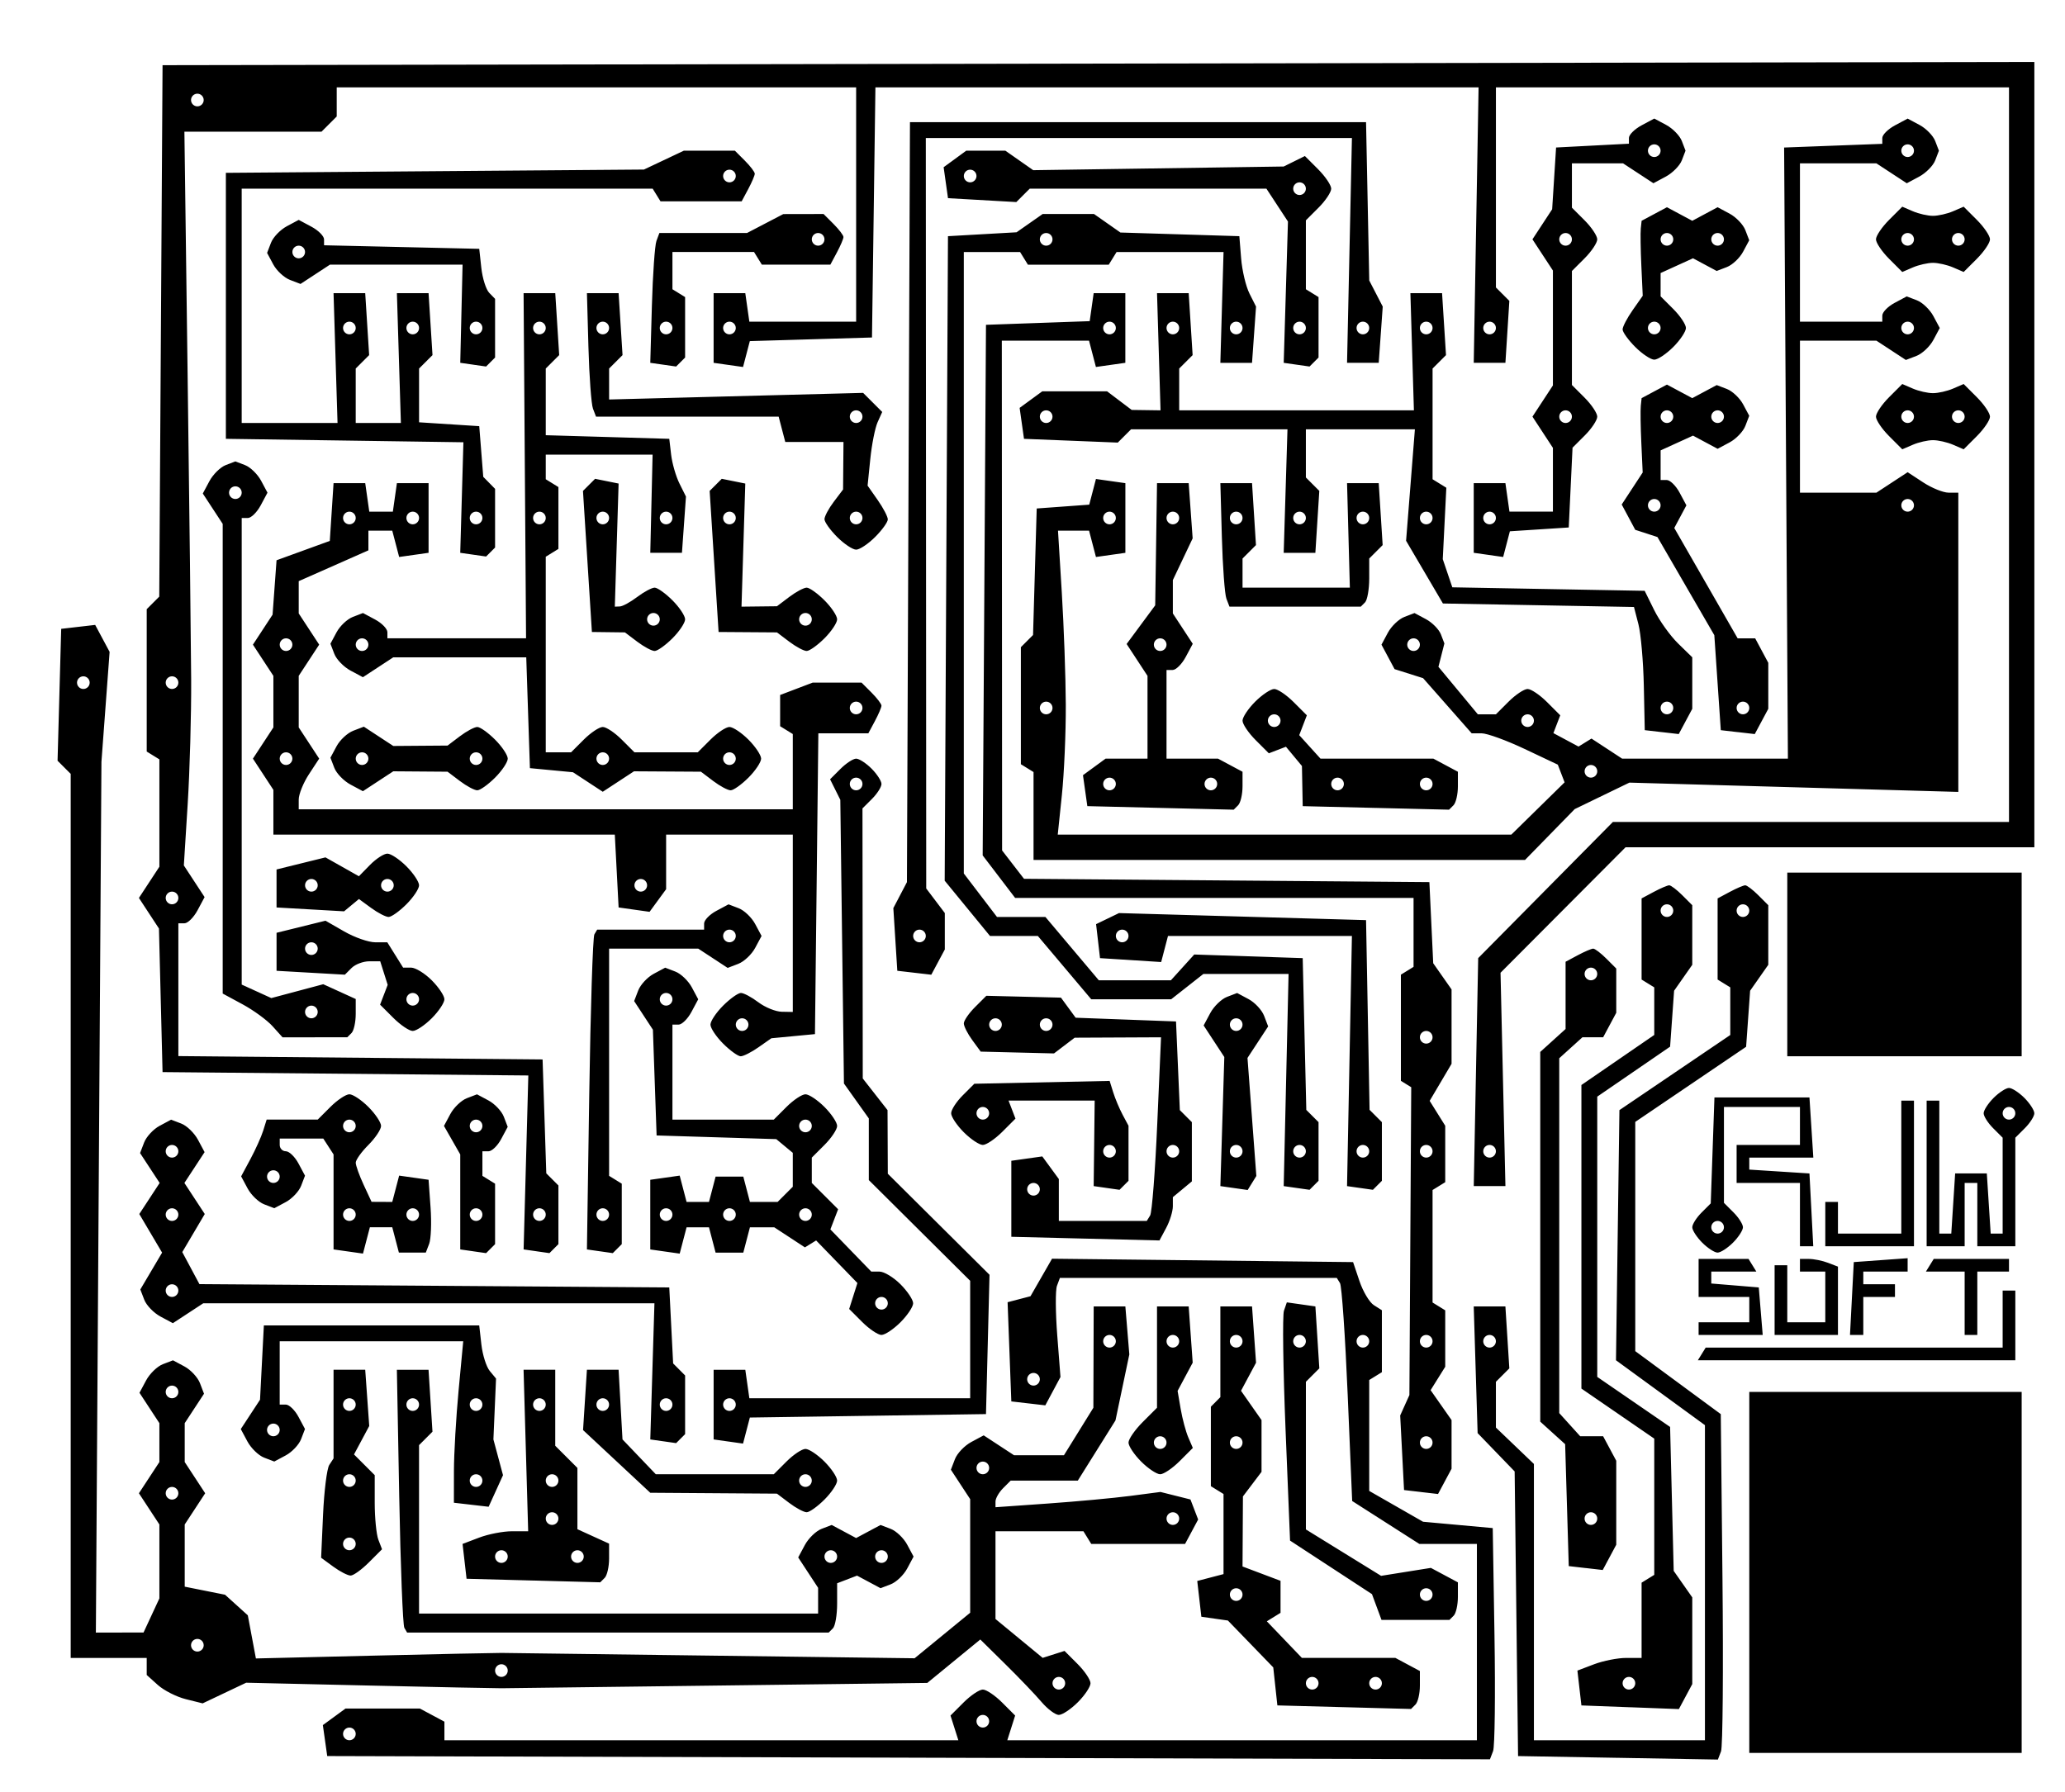 <?xml version="1.0" encoding="UTF-8" standalone="no"?>
<!-- Created with Inkscape (http://www.inkscape.org/) -->

<svg
   xmlns:dc="http://purl.org/dc/elements/1.1/"
   xmlns:cc="http://creativecommons.org/ns#"
   xmlns:rdf="http://www.w3.org/1999/02/22-rdf-syntax-ns#"
   xmlns:svg="http://www.w3.org/2000/svg"
   xmlns="http://www.w3.org/2000/svg"
   xmlns:sodipodi="http://sodipodi.sourceforge.net/DTD/sodipodi-0.dtd"
   xmlns:inkscape="http://www.inkscape.org/namespaces/inkscape"
   id="svg2997"
   version="1.1"
   inkscape:version="0.48.4 r9939"
   width="326"
   height="283"
   sodipodi:docname="adsr_w_leds.dxf">
  <defs
     id="defs3001" />
  <sodipodi:namedview
     pagecolor="#ffffff"
     bordercolor="#666666"
     borderopacity="1"
     objecttolerance="10"
     gridtolerance="10"
     guidetolerance="10"
     inkscape:pageopacity="0"
     inkscape:pageshadow="2"
     inkscape:window-width="1196"
     inkscape:window-height="966"
     id="namedview2999"
     showgrid="false"
     inkscape:zoom="1.8450287"
     inkscape:cx="163"
     inkscape:cy="120.6268"
     inkscape:window-x="0"
     inkscape:window-y="0"
     inkscape:window-maximized="0"
     inkscape:current-layer="svg2997" />
  <path
     style="fill:#000000"
     d="m 255.429,277.569 15.772,0.276 0.496,-1.292 c 0.273,-0.711 0.375,-12.983 0.228,-27.273 l -0.267,-25.981 -6.75,-4.973 -6.75,-4.973 0,-18.099 0,-18.099 8.75,-5.931 8.75,-5.931 0.316,-4.425 0.316,-4.425 1.434,-2.047 1.434,-2.047 0,-4.706 0,-4.706 -1.571,-1.571 c -0.864,-0.864 -1.794,-1.571 -2.066,-1.571 -0.272,0 -1.365,0.466 -2.429,1.035 l -1.934,1.035 0,6.406 0,6.406 1,0.618 1,0.618 0,3.76 0,3.76 -8.75,5.931 -8.75,5.931 -0.271,19.75 -0.271,19.75 7.021,5.123 7.021,5.123 0,24.877 0,24.877 -13.5,0 -13.5,0 0,-21.813 0,-21.813 -3,-2.874 -3,-2.874 0,-3.613 0,-3.613 1.06,-1.06 1.06,-1.06 -0.31,-4.89 -0.31,-4.89 -2.5,0 -2.5,0 0.307,10 0.307,10 2.923,3.027 2.923,3.027 0.27,22.473 0.27,22.473 15.772,0.276 z m -20.272,-64.775 c -0.55,0 -1,-0.45 -1,-1 0,-0.55 0.45,-1 1,-1 0.55,0 1,0.45 1,1 0,0.55 -0.45,1 -1,1 z m 40,-68 c -0.55,0 -1,-0.45 -1,-1 0,-0.55 0.45,-1 1,-1 0.55,0 1,0.45 1,1 0,0.55 -0.45,1 -1,1 z m -131.721,132.755 91.779,0.255 0.496,-1.292 c 0.273,-0.711 0.372,-8.925 0.221,-18.255 l -0.275,-16.963 -5.5,-0.5 -5.5,-0.5 -4.25,-2.434 -4.25,-2.434 0,-8.757 0,-8.757 1,-0.618 1,-0.618 0,-4.891 0,-4.891 -1.263,-0.8 c -0.695,-0.44 -1.718,-2.15 -2.274,-3.8 l -1.01,-3 -23.763,-0.268 -23.763,-0.268 -1.701,2.963 -1.701,2.963 -1.807,0.472 -1.807,0.472 0.294,7.832 0.294,7.832 2.683,0.31 2.683,0.31 1.197,-2.237 1.197,-2.237 -0.509,-6.573 c -0.28,-3.615 -0.301,-7.135 -0.047,-7.823 l 0.463,-1.25 21.858,0 21.858,0 0.505,0.817 c 0.278,0.449 0.824,8.375 1.214,17.612 l 0.709,16.795 5.297,3.388 5.297,3.388 4.548,0 4.548,0 0,15.5 0,15.5 -37.067,0 -37.067,0 0.619,-1.949 0.619,-1.949 -2.051,-2.051 c -1.128,-1.128 -2.501,-2.051 -3.051,-2.051 -0.55,0 -1.923,0.923 -3.051,2.051 l -2.051,2.051 0.619,1.949 0.619,1.949 -40.567,0 -40.567,0 0,-1.465 0,-1.465 -1.934,-1.035 -1.934,-1.035 -5.875,0 -5.875,0 -1.786,1.306 -1.786,1.306 0.345,2.444 0.345,2.444 91.779,0.255 z m -88.279,-2.755 c -0.55,0 -1,-0.45 -1,-1 0,-0.55 0.45,-1 1,-1 0.55,0 1,0.45 1,1 0,0.55 -0.45,1 -1,1 z m 100,-2 c -0.55,0 -1,-0.45 -1,-1 0,-0.55 0.45,-1 1,-1 0.55,0 1,0.45 1,1 0,0.55 -0.45,1 -1,1 z m 8,-54 c -0.55,0 -1,-0.45 -1,-1 0,-0.55 0.45,-1 1,-1 0.55,0 1,0.45 1,1 0,0.55 -0.45,1 -1,1 z m 52,-6 c -0.55,0 -1,-0.45 -1,-1 0,-0.55 0.45,-1 1,-1 0.55,0 1,0.45 1,1 0,0.55 -0.45,1 -1,1 z m 82.5,64 21.5,0 0,-28.5 0,-28.5 -21.5,0 -21.5,0 0,28.5 0,28.5 21.5,0 z m -130.5,-6 c 0.55,0 1.9,-0.9 3,-2 1.1,-1.1 2,-2.45 2,-3 0,-0.55 -0.923,-1.923 -2.051,-3.051 l -2.051,-2.051 -1.725,0.548 -1.725,0.548 -3.724,-3.069 -3.724,-3.069 0,-6.927 0,-6.927 6.941,0 6.941,0 0.618,1 0.618,1 7.406,0 7.406,0 1.032,-1.928 1.032,-1.928 -0.607,-1.581 -0.607,-1.581 -2.366,-0.594 -2.366,-0.594 -4.773,0.624 c -2.625,0.343 -8.486,0.885 -13.023,1.205 l -8.25,0.582 0,-0.903 c 0,-0.496 0.54,-1.443 1.2,-2.103 l 1.2,-1.2 5.298,0 5.298,0 2.972,-4.75 2.972,-4.75 1.093,-5.211 1.093,-5.211 -0.313,-3.789 -0.313,-3.789 -2.5,0 -2.5,0 -0.025,8 -0.025,8 -2.324,3.75 -2.324,3.75 -3.936,0 -3.936,0 -2.398,-1.571 -2.398,-1.571 -1.949,1.043 c -1.072,0.574 -2.238,1.794 -2.59,2.712 l -0.64,1.669 1.523,2.324 1.523,2.324 0,8.968 0,8.968 -4.387,3.595 -4.387,3.595 -31.863,-0.414 c -17.525,-0.228 -32.538,-0.422 -33.363,-0.431 -0.825,-0.01 -9.884,0.183 -20.131,0.428 l -18.631,0.445 -0.639,-3.405 -0.639,-3.405 -1.796,-1.625 -1.796,-1.625 -3.184,-0.637 -3.184,-0.637 0,-4.91 0,-4.91 1.615,-2.465 1.615,-2.465 -1.615,-2.465 -1.615,-2.465 0,-3.07 0,-3.07 1.523,-2.324 1.523,-2.324 -0.64,-1.669 c -0.352,-0.918 -1.455,-2.105 -2.45,-2.637 l -1.81,-0.969 -1.6,0.614 c -0.88,0.338 -2.07,1.491 -2.644,2.563 l -1.043,1.949 1.571,2.398 1.571,2.398 0,3.07 0,3.07 -1.615,2.465 -1.615,2.465 1.615,2.465 1.615,2.465 0,5.836 0,5.836 -1.25,2.692 -1.25,2.692 -3.764,0.008 -3.764,0.008 0.44,-68.75 0.44,-68.75 0.645,-8.682 0.645,-8.682 -1.139,-2.128 -1.139,-2.128 -2.683,0.31 -2.683,0.31 -0.287,10.413 -0.287,10.413 1.037,1.037 1.037,1.037 0,69.8 0,69.8 6,0 6,0 0,1.345 0,1.345 1.75,1.577 c 0.963,0.867 2.949,1.876 4.415,2.242 l 2.665,0.665 3.435,-1.63 3.435,-1.63 19.4,0.445 c 10.67,0.245 20.075,0.437 20.9,0.428 0.825,-0.009 16.289,-0.203 34.365,-0.429 l 32.865,-0.412 4.184,-3.429 4.184,-3.429 3.951,3.896 c 2.173,2.143 4.739,4.823 5.701,5.956 0.963,1.133 2.2,2.06 2.75,2.06 z m 0,-4 c -0.55,0 -1,-0.45 -1,-1 0,-0.55 0.45,-1 1,-1 0.55,0 1,0.45 1,1 0,0.55 -0.45,1 -1,1 z m -88,-2 c -0.55,0 -1,-0.45 -1,-1 0,-0.55 0.45,-1 1,-1 0.55,0 1,0.45 1,1 0,0.55 -0.45,1 -1,1 z m -48,-4 c -0.55,0 -1,-0.45 -1,-1 0,-0.55 0.45,-1 1,-1 0.55,0 1,0.45 1,1 0,0.55 -0.45,1 -1,1 z m 154,-20 c -0.55,0 -1,-0.45 -1,-1 0,-0.55 0.45,-1 1,-1 0.55,0 1,0.45 1,1 0,0.55 -0.45,1 -1,1 z m -158,-4 c -0.55,0 -1,-0.45 -1,-1 0,-0.55 0.45,-1 1,-1 0.55,0 1,0.45 1,1 0,0.55 -0.45,1 -1,1 z m 128,-4 c -0.55,0 -1,-0.45 -1,-1 0,-0.55 0.45,-1 1,-1 0.55,0 1,0.45 1,1 0,0.55 -0.45,1 -1,1 z m -128,-12 c -0.55,0 -1,-0.45 -1,-1 0,-0.55 0.45,-1 1,-1 0.55,0 1,0.45 1,1 0,0.55 -0.45,1 -1,1 z m 148,-8 c -0.55,0 -1,-0.45 -1,-1 0,-0.55 0.45,-1 1,-1 0.55,0 1,0.45 1,1 0,0.55 -0.45,1 -1,1 z m -162,-104 c -0.55,0 -1,-0.45 -1,-1 0,-0.55 0.45,-1 1,-1 0.55,0 1,0.45 1,1 0,0.55 -0.45,1 -1,1 z m 244.193,160.791 7.693,0.291 1.057,-1.975 1.057,-1.975 0,-6.843 0,-6.843 -1.466,-2.093 -1.466,-2.093 -0.284,-11.365 -0.284,-11.365 -5.75,-3.95 -5.75,-3.95 0,-22.129 0,-22.129 5.75,-3.945 5.75,-3.945 0.316,-4.416 0.316,-4.416 1.434,-2.047 1.434,-2.047 0,-4.706 0,-4.706 -1.571,-1.571 c -0.864,-0.864 -1.794,-1.571 -2.066,-1.571 -0.272,0 -1.365,0.466 -2.429,1.035 l -1.934,1.035 0,6.406 0,6.406 1,0.618 1,0.618 0,3.756 0,3.756 -5.75,3.952 -5.75,3.952 0,23.967 0,23.967 5.75,3.952 5.75,3.952 0,10.756 0,10.756 -1,0.618 -1,0.618 0,5.941 0,5.941 -2.435,0 c -1.339,0 -3.619,0.45 -5.066,1 l -2.631,1 0.316,2.75 0.316,2.75 7.693,0.291 z m -0.193,-2.791 c -0.55,0 -1,-0.45 -1,-1 0,-0.55 0.45,-1 1,-1 0.55,0 1,0.45 1,1 0,0.55 -0.45,1 -1,1 z m 6,-122 c -0.55,0 -1,-0.45 -1,-1 0,-0.55 0.45,-1 1,-1 0.55,0 1,0.45 1,1 0,0.55 -0.45,1 -1,1 z m -50.948,124.782 10.552,0.282 0.698,-0.698 c 0.384,-0.384 0.698,-1.733 0.698,-2.997 l 0,-2.298 -1.934,-1.035 -1.934,-1.035 -7.379,0 -7.379,0 -2.769,-2.89 -2.769,-2.89 1.082,-0.669 1.082,-0.669 0,-2.528 0,-2.528 -3,-1.132 -3,-1.132 0.032,-5.531 0.032,-5.531 1.468,-1.941 1.468,-1.941 0,-4.086 0,-4.086 -1.62,-2.313 -1.62,-2.313 1.187,-2.218 1.187,-2.218 -0.317,-4.441 -0.317,-4.441 -2.5,0 -2.5,0 0,7.161 0,7.161 -0.75,0.756 -0.75,0.756 0,6.274 0,6.274 1,0.618 1,0.618 0,6.324 0,6.324 -2.074,0.542 -2.074,0.542 0.324,2.824 0.324,2.824 2.095,0.299 2.095,0.299 3.581,3.701 3.581,3.701 0.324,3 0.324,3 10.552,0.282 z m 4.948,-2.782 c -0.55,0 -1,-0.45 -1,-1 0,-0.55 0.45,-1 1,-1 0.55,0 1,0.45 1,1 0,0.55 -0.45,1 -1,1 z m -10,0 c -0.55,0 -1,-0.45 -1,-1 0,-0.55 0.45,-1 1,-1 0.55,0 1,0.45 1,1 0,0.55 -0.45,1 -1,1 z m -12,-14 c -0.55,0 -1,-0.45 -1,-1 0,-0.55 0.45,-1 1,-1 0.55,0 1,0.45 1,1 0,0.55 -0.45,1 -1,1 z m 0,-24 c -0.55,0 -1,-0.45 -1,-1 0,-0.55 0.45,-1 1,-1 0.55,0 1,0.45 1,1 0,0.55 -0.45,1 -1,1 z m 0,-16 c -0.55,0 -1,-0.45 -1,-1 0,-0.55 0.45,-1 1,-1 0.55,0 1,0.45 1,1 0,0.55 -0.45,1 -1,1 z m -97.608,45 33.274,0 0.667,-0.667 c 0.367,-0.367 0.667,-2.119 0.667,-3.893 l 0,-3.226 1.572,-0.603 1.572,-0.603 1.855,0.993 1.855,0.993 1.6,-0.614 c 0.88,-0.338 2.054,-1.461 2.608,-2.496 l 1.007,-1.882 -1.007,-1.882 c -0.554,-1.035 -1.728,-2.159 -2.608,-2.496 l -1.6,-0.614 -1.928,1.032 -1.928,1.032 -1.928,-1.032 -1.928,-1.032 -1.6,0.614 c -0.88,0.338 -2.07,1.491 -2.644,2.563 l -1.043,1.949 1.571,2.398 1.571,2.398 0,2.035 0,2.035 -31.5,0 -31.5,0 0,-13.3 0,-13.3 1.06,-1.06 1.06,-1.06 -0.31,-4.89 -0.31,-4.89 -2.5,0 -2.5,0 0.372,20 c 0.205,11 0.569,20.337 0.809,20.75 l 0.437,0.75 33.274,0 z m 41.608,-11 c -0.55,0 -1,-0.45 -1,-1 0,-0.55 0.45,-1 1,-1 0.55,0 1,0.45 1,1 0,0.55 -0.45,1 -1,1 z m -8,0 c -0.55,0 -1,-0.45 -1,-1 0,-0.55 0.45,-1 1,-1 0.55,0 1,0.45 1,1 0,0.55 -0.45,1 -1,1 z m -66,-24 c -0.55,0 -1,-0.45 -1,-1 0,-0.55 0.45,-1 1,-1 0.55,0 1,0.45 1,1 0,0.55 -0.45,1 -1,1 z m 158.301,33 5.366,0 0.667,-0.667 c 0.367,-0.367 0.667,-1.701 0.667,-2.965 l 0,-2.298 -2.133,-1.142 -2.133,-1.142 -3.93,0.628 -3.93,0.628 -5.936,-3.664 -5.936,-3.664 0,-11.658 0,-11.658 1.06,-1.06 1.06,-1.06 -0.31,-4.89 -0.31,-4.89 -2.254,-0.32 -2.254,-0.32 -0.455,1.32 c -0.25,0.726 -0.136,9.19 0.254,18.81 l 0.709,17.489 6.466,4.227 6.466,4.227 0.752,2.033 0.752,2.033 5.366,0 z m 1.699,-3 c -0.55,0 -1,-0.45 -1,-1 0,-0.55 0.45,-1 1,-1 0.55,0 1,0.45 1,1 0,0.55 -0.45,1 -1,1 z m -20,-40 c -0.55,0 -1,-0.45 -1,-1 0,-0.55 0.45,-1 1,-1 0.55,0 1,0.45 1,1 0,0.55 -0.45,1 -1,1 z m -120.948,36.782 10.552,0.282 0.698,-0.698 c 0.384,-0.384 0.698,-1.758 0.698,-3.053 l 0,-2.355 -2.5,-1.139 -2.5,-1.139 0,-4.839 0,-4.839 -1.75,-1.75 -1.75,-1.75 0,-6 0,-6 -2.5,0 -2.5,0 0.363,12.75 0.363,12.75 -2.548,0 c -1.401,0 -3.732,0.45 -5.179,1 l -2.631,1 0.316,2.75 0.316,2.75 10.552,0.282 z m 6.948,-2.782 c -0.55,0 -1,-0.45 -1,-1 0,-0.55 0.45,-1 1,-1 0.55,0 1,0.45 1,1 0,0.55 -0.45,1 -1,1 z m -12,0 c -0.55,0 -1,-0.45 -1,-1 0,-0.55 0.45,-1 1,-1 0.55,0 1,0.45 1,1 0,0.55 -0.45,1 -1,1 z m 8,-6 c -0.55,0 -1,-0.45 -1,-1 0,-0.55 0.45,-1 1,-1 0.55,0 1,0.45 1,1 0,0.55 -0.45,1 -1,1 z m 0,-6 c -0.55,0 -1,-0.45 -1,-1 0,-0.55 0.45,-1 1,-1 0.55,0 1,0.45 1,1 0,0.55 -0.45,1 -1,1 z m -2,-12 c -0.55,0 -1,-0.45 -1,-1 0,-0.55 0.45,-1 1,-1 0.55,0 1,0.45 1,1 0,0.55 -0.45,1 -1,1 z m -29.809,26 c 0.445,0 1.744,-0.935 2.886,-2.077 l 2.077,-2.077 -0.577,-1.504 c -0.318,-0.827 -0.577,-3.461 -0.577,-5.851 l 0,-4.347 -1.635,-1.635 -1.635,-1.635 1.202,-2.246 1.202,-2.246 -0.317,-4.441 -0.317,-4.441 -2.5,0 -2.5,0 0,7 0,7 -0.675,1.034 c -0.372,0.569 -0.813,4.099 -0.981,7.844 l -0.306,6.81 1.922,1.406 c 1.057,0.773 2.286,1.406 2.731,1.406 z m -0.191,-4 c -0.55,0 -1,-0.45 -1,-1 0,-0.55 0.45,-1 1,-1 0.55,0 1,0.45 1,1 0,0.55 -0.45,1 -1,1 z m 0,-10 c -0.55,0 -1,-0.45 -1,-1 0,-0.55 0.45,-1 1,-1 0.55,0 1,0.45 1,1 0,0.55 -0.45,1 -1,1 z m 0,-12 c -0.55,0 -1,-0.45 -1,-1 0,-0.55 0.45,-1 1,-1 0.55,0 1,0.45 1,1 0,0.55 -0.45,1 -1,1 z m 195.183,24.81 2.683,0.31 1.067,-1.994 1.067,-1.994 0,-6.631 0,-6.631 -1.035,-1.934 -1.035,-1.934 -1.81,0 -1.81,0 -1.655,-1.829 -1.655,-1.829 0,-28.016 0,-28.016 1.829,-1.655 1.829,-1.655 1.636,0 1.636,0 1.035,-1.934 1.035,-1.934 0,-3.494 0,-3.494 -1.571,-1.571 c -0.864,-0.864 -1.794,-1.571 -2.066,-1.571 -0.272,0 -1.365,0.466 -2.429,1.035 l -1.934,1.035 0,5.31 0,5.31 -2,1.81 -2,1.81 0,29.19 0,29.19 1.965,1.779 1.965,1.779 0.285,9.626 0.285,9.626 2.683,0.31 z m 0.817,-6.81 c -0.55,0 -1,-0.45 -1,-1 0,-0.55 0.45,-1 1,-1 0.55,0 1,0.45 1,1 0,0.55 -0.45,1 -1,1 z m 0,-86 c -0.55,0 -1,-0.45 -1,-1 0,-0.55 0.45,-1 1,-1 0.55,0 1,0.45 1,1 0,0.55 -0.45,1 -1,1 z m -123.809,84 c 0.445,0 1.709,-0.9 2.809,-2 1.1,-1.1 2,-2.45 2,-3 0,-0.55 -0.9,-1.9 -2,-3 -1.1,-1.1 -2.45,-2 -3,-2 -0.55,0 -1.9,0.9 -3,2 l -2,2 -9.313,0 -9.313,0 -2.629,-2.75 -2.629,-2.75 -0.308,-5.5 -0.308,-5.5 -2.5,0 -2.5,0 -0.305,4.763 -0.305,4.763 5.305,4.949 5.305,4.949 10,0.07 10,0.07 1.941,1.468 c 1.068,0.808 2.305,1.468 2.75,1.468 z m -0.191,-4 c -0.55,0 -1,-0.45 -1,-1 0,-0.55 0.45,-1 1,-1 0.55,0 1,0.45 1,1 0,0.55 -0.45,1 -1,1 z m -32,-12 c -0.55,0 -1,-0.45 -1,-1 0,-0.55 0.45,-1 1,-1 0.55,0 1,0.45 1,1 0,0.55 -0.45,1 -1,1 z m -20.758,14.816 2.742,0.316 1.135,-2.492 1.135,-2.492 -0.758,-2.824 -0.758,-2.824 0.208,-4.805 0.208,-4.805 -0.989,-1.195 c -0.544,-0.657 -1.141,-2.545 -1.327,-4.195 l -0.338,-3 -17,0 -17,0 -0.303,5.867 -0.303,5.867 -1.518,2.316 -1.518,2.316 1.043,1.949 c 0.574,1.072 1.763,2.226 2.644,2.563 l 1.6,0.614 1.81,-0.969 c 0.995,-0.533 2.086,-1.689 2.424,-2.569 l 0.614,-1.6 -1.032,-1.928 c -0.567,-1.06 -1.466,-1.928 -1.996,-1.928 l -0.965,0 0,-5 0,-5 14.487,0 14.487,0 -0.731,7.75 c -0.402,4.263 -0.734,10 -0.737,12.75 l -0.006,5 2.742,0.316 z m 0.758,-2.816 c -0.55,0 -1,-0.45 -1,-1 0,-0.55 0.45,-1 1,-1 0.55,0 1,0.45 1,1 0,0.55 -0.45,1 -1,1 z m -32,-8 c -0.55,0 -1,-0.45 -1,-1 0,-0.55 0.45,-1 1,-1 0.55,0 1,0.45 1,1 0,0.55 -0.45,1 -1,1 z m 32,-4 c -0.55,0 -1,-0.45 -1,-1 0,-0.55 0.45,-1 1,-1 0.55,0 1,0.45 1,1 0,0.55 -0.45,1 -1,1 z m 149.183,12.81 2.683,0.31 1.067,-1.994 1.067,-1.994 0,-3.843 0,-3.843 -1.654,-2.361 -1.654,-2.361 1.154,-1.848 1.154,-1.848 0,-4.455 0,-4.455 -1,-0.618 -1,-0.618 0,-8.882 0,-8.882 1,-0.618 1,-0.618 0,-4.455 0,-4.455 -1.228,-1.966 -1.228,-1.966 1.728,-2.925 1.728,-2.925 0,-5.873 0,-5.873 -1.448,-2.068 -1.448,-2.068 -0.302,-6.405 -0.302,-6.405 -32,-0.262 -32,-0.262 -1.728,-2.238 -1.728,-2.238 -0.022,-40.25 -0.022,-40.25 6.883,0 6.883,0 0.544,2.079 0.544,2.079 2.323,-0.329 2.323,-0.329 0,-5.5 0,-5.5 -2.5,0 -2.5,0 -0.314,2.211 -0.314,2.211 -8.186,0.289 -8.186,0.289 -0.261,41.891 -0.261,41.891 2.562,3.359 2.562,3.359 31.449,0 31.449,0 0,5.441 0,5.441 -1,0.618 -1,0.618 0,8.382 0,8.382 0.816,0.505 0.816,0.505 -0.144,24.304 -0.144,24.304 -0.727,1.612 -0.727,1.612 0.304,5.888 0.304,5.888 2.683,0.31 z m 0.817,-6.81 c -0.55,0 -1,-0.45 -1,-1 0,-0.55 0.45,-1 1,-1 0.55,0 1,0.45 1,1 0,0.55 -0.45,1 -1,1 z m 0,-16 c -0.55,0 -1,-0.45 -1,-1 0,-0.55 0.45,-1 1,-1 0.55,0 1,0.45 1,1 0,0.55 -0.45,1 -1,1 z m 0,-30 c -0.55,0 -1,-0.45 -1,-1 0,-0.55 0.45,-1 1,-1 0.55,0 1,0.45 1,1 0,0.55 -0.45,1 -1,1 z m 0,-18 c -0.55,0 -1,-0.45 -1,-1 0,-0.55 0.45,-1 1,-1 0.55,0 1,0.45 1,1 0,0.55 -0.45,1 -1,1 z M 175.158,52.794 c -0.55,0 -1,-0.45 -1,-1 0,-0.55 0.45,-1 1,-1 0.55,0 1,0.45 1,1 0,0.55 -0.45,1 -1,1 z m 8,180 c 0.55,0 1.935,-0.935 3.077,-2.077 l 2.077,-2.077 -0.719,-1.673 c -0.395,-0.92 -0.937,-2.947 -1.203,-4.504 l -0.484,-2.831 1.192,-2.228 1.192,-2.228 -0.317,-4.441 -0.317,-4.441 -2.5,0 -2.5,0 0,8 0,8 -2.25,2.25 c -1.238,1.238 -2.25,2.7 -2.25,3.25 0,0.55 0.9,1.9 2,3 1.1,1.1 2.45,2 3,2 z m 0,-4 c -0.55,0 -1,-0.45 -1,-1 0,-0.55 0.45,-1 1,-1 0.55,0 1,0.45 1,1 0,0.55 -0.45,1 -1,1 z m 2,-16 c -0.55,0 -1,-0.45 -1,-1 0,-0.55 0.45,-1 1,-1 0.55,0 1,0.45 1,1 0,0.55 -0.45,1 -1,1 z m -70.177,14.829 2.323,0.329 0.538,-2.057 0.538,-2.057 18.639,-0.272 18.639,-0.272 0.278,-11 0.278,-11 -8.028,-7.977 -8.028,-7.977 -0.022,-5.023 -0.022,-5.023 -1.956,-2.5 -1.956,-2.5 -0.022,-21.321 -0.022,-21.321 1.5,-1.5 c 0.825,-0.825 1.5,-1.886 1.5,-2.357 0,-0.471 -0.707,-1.564 -1.571,-2.429 -0.864,-0.864 -1.957,-1.571 -2.429,-1.571 -0.471,0 -1.59,0.733 -2.486,1.629 l -1.629,1.629 0.808,1.621 0.808,1.621 0.287,22.398 0.287,22.398 1.963,2.756 1.963,2.756 0,4.869 0,4.869 8,7.953 8,7.953 0,9.273 0,9.273 -17.43,0 -17.43,0 -0.32,-2.25 -0.32,-2.25 -2.5,0 -2.5,0 0,5.5 0,5.5 2.323,0.329 z m 0.177,-4.829 c -0.55,0 -1,-0.45 -1,-1 0,-0.55 0.45,-1 1,-1 0.55,0 1,0.45 1,1 0,0.55 -0.45,1 -1,1 z m 20,-98 c -0.55,0 -1,-0.45 -1,-1 0,-0.55 0.45,-1 1,-1 0.55,0 1,0.45 1,1 0,0.55 -0.45,1 -1,1 z m -30.459,102.792 2.041,0.292 0.709,-0.709 0.709,-0.709 0,-4.633 0,-4.633 -0.945,-0.95 -0.945,-0.95 -0.305,-6 -0.305,-6 -37.087,-0.262 -37.087,-0.262 -1.354,-2.529 -1.354,-2.529 1.775,-3.006 1.775,-3.006 -1.607,-2.453 -1.607,-2.453 1.594,-2.433 1.594,-2.433 -1.043,-1.949 c -0.574,-1.072 -1.763,-2.226 -2.644,-2.563 l -1.6,-0.614 -1.81,0.969 c -0.995,0.533 -2.098,1.72 -2.45,2.637 l -0.64,1.669 1.546,2.359 1.546,2.359 -1.607,2.453 -1.607,2.453 1.8,3.047 1.8,3.047 -1.719,2.91 -1.719,2.91 0.621,1.618 c 0.341,0.89 1.498,2.087 2.57,2.661 l 1.949,1.043 2.398,-1.571 2.398,-1.571 35.614,0 35.614,0 -0.328,10.75 -0.328,10.75 2.041,0.292 z m 0.459,-4.792 c -0.55,0 -1,-0.45 -1,-1 0,-0.55 0.45,-1 1,-1 0.55,0 1,0.45 1,1 0,0.55 -0.45,1 -1,1 z m -78,-18 c -0.55,0 -1,-0.45 -1,-1 0,-0.55 0.45,-1 1,-1 0.55,0 1,0.45 1,1 0,0.55 -0.45,1 -1,1 z m 0,-12 c -0.55,0 -1,-0.45 -1,-1 0,-0.55 0.45,-1 1,-1 0.55,0 1,0.45 1,1 0,0.55 -0.45,1 -1,1 z m 0,-10 c -0.55,0 -1,-0.45 -1,-1 0,-0.55 0.45,-1 1,-1 0.55,0 1,0.45 1,1 0,0.55 -0.45,1 -1,1 z m 265.941,32 25.059,0 0,-5.5 0,-5.5 -1,0 -1,0 0,4.5 0,4.5 -23.441,0 -23.441,0 -0.618,1 -0.618,1 25.059,0 z m 18.059,-4 1,0 0,-5 0,-5 2.5,0 2.5,0 0,-1 0,-1 -5.941,0 -5.941,0 -0.618,1 -0.618,1 3.059,0 3.059,0 0,5 0,5 1,0 z m -18.05,0 1.05,0 0,-3 0,-3 2.5,0 2.5,0 0,-1 0,-1 -2.5,0 -2.5,0 0,-1 0,-1 3.5,0 3.5,0 0,-1.058 0,-1.058 -4.25,0.307 -4.25,0.307 -0.3,5.75 -0.3,5.75 1.05,0 z m -7.95,0 5,0 0,-5.393 0,-5.393 -1.582,-0.607 c -0.87,-0.334 -2.22,-0.607 -3,-0.607 l -1.418,0 0,1 0,1 2,0 2,0 0,4 0,4 -3,0 -3,0 0,-4.5 0,-4.5 -1,0 -1,0 0,5.5 0,5.5 5,0 z m -11.94,0 5.06,0 -0.31,-3.75 -0.31,-3.75 -3.75,-0.31 -3.75,-0.31 0,-0.94 0,-0.94 3.559,0 3.559,0 -0.618,-1 -0.618,-1 -3.941,0 -3.941,0 0,3 0,3 4,0 4,0 0,2 0,2 -4,0 -4,0 0,1 0,1 5.06,0 z m -134.06,0 c 0.55,0 1.9,-0.9 3,-2 1.1,-1.1 2,-2.45 2,-3 0,-0.55 -0.9,-1.9 -2,-3 -1.1,-1.1 -2.587,-2 -3.304,-2 l -1.304,0 -3.229,-3.332 -3.229,-3.332 0.61,-1.591 0.61,-1.591 -2.077,-2.077 -2.077,-2.077 0,-2 0,-2 2,-2 c 1.1,-1.1 2,-2.45 2,-3 0,-0.55 -0.9,-1.9 -2,-3 -1.1,-1.1 -2.45,-2 -3,-2 -0.55,0 -1.9,0.9 -3,2 l -2,2 -8,0 -8,0 0,-7.5 0,-7.5 0.965,0 c 0.531,0 1.446,-0.9 2.035,-2 l 1.07,-2 -1.007,-1.882 c -0.554,-1.035 -1.728,-2.159 -2.608,-2.496 l -1.6,-0.614 -1.81,0.969 c -0.995,0.533 -2.098,1.72 -2.45,2.637 l -0.64,1.669 1.481,2.26 1.481,2.26 0.292,8.349 0.292,8.349 9.446,0.29 9.446,0.29 1.304,1.082 1.304,1.082 0,2.678 0,2.678 -1.2,1.2 -1.2,1.2 -2.183,0 -2.183,0 -0.523,-2 -0.523,-2 -2.187,0 -2.187,0 -0.523,2 -0.523,2 -1.767,0 -1.767,0 -0.544,-2.079 -0.544,-2.079 -2.323,0.329 -2.323,0.329 0,5.5 0,5.5 2.323,0.329 2.323,0.329 0.544,-2.079 0.544,-2.079 1.767,0 1.767,0 0.523,2 0.523,2 2.187,0 2.187,0 0.523,-2 0.523,-2 1.919,0 1.919,0 2.421,1.586 2.421,1.586 0.886,-0.547 0.886,-0.547 3.258,3.361 3.258,3.361 -0.65,2.049 -0.65,2.049 2.051,2.051 c 1.128,1.128 2.501,2.051 3.051,2.051 z m 0,-4 c -0.55,0 -1,-0.45 -1,-1 0,-0.55 0.45,-1 1,-1 0.55,0 1,0.45 1,1 0,0.55 -0.45,1 -1,1 z m -12,-14 c -0.55,0 -1,-0.45 -1,-1 0,-0.55 0.45,-1 1,-1 0.55,0 1,0.45 1,1 0,0.55 -0.45,1 -1,1 z m -12,0 c -0.55,0 -1,-0.45 -1,-1 0,-0.55 0.45,-1 1,-1 0.55,0 1,0.45 1,1 0,0.55 -0.45,1 -1,1 z m -10,0 c -0.55,0 -1,-0.45 -1,-1 0,-0.55 0.45,-1 1,-1 0.55,0 1,0.45 1,1 0,0.55 -0.45,1 -1,1 z m 22,-14 c -0.55,0 -1,-0.45 -1,-1 0,-0.55 0.45,-1 1,-1 0.55,0 1,0.45 1,1 0,0.55 -0.45,1 -1,1 z m -22,-20 c -0.55,0 -1,-0.45 -1,-1 0,-0.55 0.45,-1 1,-1 0.55,0 1,0.45 1,1 0,0.55 -0.45,1 -1,1 z m 166,39 c 0.471,0 1.564,-0.707 2.429,-1.571 0.864,-0.864 1.571,-1.957 1.571,-2.429 0,-0.471 -0.675,-1.532 -1.5,-2.357 l -1.5,-1.5 0,-7.571 0,-7.571 6,0 6,0 0,3 0,3 -5,0 -5,0 0,3 0,3 5,0 5,0 0,5 0,5 1.05,0 1.05,0 -0.3,-5.75 -0.3,-5.75 -4.75,-0.305 -4.75,-0.305 0,-0.945 0,-0.945 5.055,0 5.055,0 -0.305,-4.75 -0.305,-4.75 -7.5,0 -7.5,0 -0.292,8.364 -0.292,8.364 -1.458,1.458 c -0.802,0.802 -1.458,1.843 -1.458,2.315 0,0.471 0.707,1.564 1.571,2.429 0.864,0.864 1.957,1.571 2.429,1.571 z m 0,-3 c -0.55,0 -1,-0.45 -1,-1 0,-0.55 0.45,-1 1,-1 0.55,0 1,0.45 1,1 0,0.55 -0.45,1 -1,1 z m -176.459,2.792 2.041,0.292 0.709,-0.709 0.709,-0.709 0,-4.774 0,-4.774 -1,-0.618 -1,-0.618 0,-17.941 0,-17.941 7.035,0 7.035,0 2.324,1.523 2.324,1.523 1.669,-0.64 c 0.918,-0.352 2.122,-1.487 2.676,-2.523 l 1.007,-1.882 -1.007,-1.882 c -0.554,-1.035 -1.728,-2.159 -2.608,-2.496 l -1.6,-0.614 -1.928,1.032 c -1.06,0.567 -1.928,1.466 -1.928,1.996 l 0,0.965 -8.441,0 -8.441,0 -0.442,0.75 c -0.243,0.412 -0.607,11.775 -0.809,25.25 l -0.367,24.5 2.041,0.292 z m 0.459,-4.792 c -0.55,0 -1,-0.45 -1,-1 0,-0.55 0.45,-1 1,-1 0.55,0 1,0.45 1,1 0,0.55 -0.45,1 -1,1 z m 20,-44 c -0.55,0 -1,-0.45 -1,-1 0,-0.55 0.45,-1 1,-1 0.55,0 1,0.45 1,1 0,0.55 -0.45,1 -1,1 z m -30.459,48.792 2.041,0.292 0.709,-0.709 0.709,-0.709 0,-4.633 0,-4.633 -0.958,-0.958 -0.958,-0.958 -0.292,-8.992 -0.292,-8.992 -28.75,-0.265 -28.75,-0.265 0,-10.485 0,-10.485 0.965,0 c 0.531,0 1.463,-0.93 2.071,-2.067 l 1.106,-2.067 -1.638,-2.5 -1.638,-2.5 0.606,-9.683 c 0.333,-5.326 0.58,-14.183 0.55,-19.683 -0.031,-5.5 -0.284,-27.213 -0.562,-48.25 l -0.506,-38.25 10.823,0 10.823,0 1.2,-1.2 1.2,-1.2 0,-2.3 0,-2.3 41,0 41,0 0,18.5 0,18.5 -8.43,0 -8.43,0 -0.32,-2.25 -0.32,-2.25 -2.5,0 -2.5,0 0,5.5 0,5.5 2.323,0.329 2.323,0.329 0.535,-2.044 0.535,-2.044 9.643,-0.285 9.643,-0.285 0.271,-19.75 0.271,-19.75 47.611,0 47.611,0 -0.382,21.75 -0.382,21.75 2.5,0 2.5,0 0.31,-4.89 0.31,-4.89 -1.06,-1.06 -1.06,-1.06 0,-15.8 0,-15.8 40.5,0 40.5,0 0,58 0,58 -31.267,0 -31.267,0 -10.632,10.75 -10.632,10.75 -0.35,18 -0.35,18 2.5,0 2.5,0 -0.387,-16.844 -0.387,-16.844 9.869,-9.906 9.868,-9.906 32.269,0 32.269,0 0,-62.003 0,-62.003 -147.75,0.253 -147.75,0.253 -0.261,41.961 -0.261,41.961 -0.989,0.989 -0.989,0.989 0,11.241 0,11.241 1,0.618 1,0.618 0,8.476 0,8.476 -1.615,2.465 -1.615,2.465 1.581,2.414 1.581,2.414 0.284,11.336 0.284,11.336 28.872,0.266 28.872,0.266 -0.372,13.734 -0.372,13.734 2.041,0.292 z m 0.459,-4.792 c -0.55,0 -1,-0.45 -1,-1 0,-0.55 0.45,-1 1,-1 0.55,0 1,0.45 1,1 0,0.55 -0.45,1 -1,1 z m 150,-10 c -0.55,0 -1,-0.45 -1,-1 0,-0.55 0.45,-1 1,-1 0.55,0 1,0.45 1,1 0,0.55 -0.45,1 -1,1 z m -208,-40 c -0.55,0 -1,-0.45 -1,-1 0,-0.55 0.45,-1 1,-1 0.55,0 1,0.45 1,1 0,0.55 -0.45,1 -1,1 z m 0,-34 c -0.55,0 -1,-0.45 -1,-1 0,-0.55 0.45,-1 1,-1 0.55,0 1,0.45 1,1 0,0.55 -0.45,1 -1,1 z M 235.158,52.794 c -0.55,0 -1,-0.45 -1,-1 0,-0.55 0.45,-1 1,-1 0.55,0 1,0.45 1,1 0,0.55 -0.45,1 -1,1 z m -120,0 c -0.55,0 -1,-0.45 -1,-1 0,-0.55 0.45,-1 1,-1 0.55,0 1,0.45 1,1 0,0.55 -0.45,1 -1,1 z m -84,-36 c -0.55,0 -1,-0.45 -1,-1 0,-0.55 0.45,-1 1,-1 0.55,0 1,0.45 1,1 0,0.55 -0.45,1 -1,1 z m 43.541,180.792 2.041,0.292 0.709,-0.709 0.709,-0.709 0,-4.774 0,-4.774 -1,-0.618 -1,-0.618 0,-1.941 0,-1.941 0.965,0 c 0.531,0 1.429,-0.867 1.996,-1.928 l 1.032,-1.928 -0.614,-1.6 c -0.338,-0.88 -1.429,-2.036 -2.424,-2.569 l -1.81,-0.969 -1.6,0.614 c -0.88,0.338 -2.054,1.461 -2.608,2.496 l -1.007,1.882 1.285,2.25 1.285,2.25 0,7.5 0,7.5 2.041,0.292 z m 0.459,-4.792 c -0.55,0 -1,-0.45 -1,-1 0,-0.55 0.45,-1 1,-1 0.55,0 1,0.45 1,1 0,0.55 -0.45,1 -1,1 z m 0,-14 c -0.55,0 -1,-0.45 -1,-1 0,-0.55 0.45,-1 1,-1 0.55,0 1,0.45 1,1 0,0.55 -0.45,1 -1,1 z m -10.062,19 2.125,0 0.532,-1.386 c 0.292,-0.762 0.391,-3.35 0.219,-5.75 l -0.313,-4.364 -2.323,-0.329 -2.323,-0.329 -0.544,2.079 -0.544,2.079 -1.633,-0.008 -1.633,-0.008 -1.25,-2.692 c -0.688,-1.48 -1.25,-3.052 -1.25,-3.492 0,-0.44 0.9,-1.701 2,-2.801 1.1,-1.1 2,-2.45 2,-3 0,-0.55 -0.9,-1.9 -2,-3 -1.1,-1.1 -2.45,-2 -3,-2 -0.55,0 -1.9,0.9 -3,2 l -2,2 -4.031,0 -4.031,0 -0.547,1.75 c -0.301,0.963 -1.207,2.979 -2.014,4.481 l -1.467,2.731 1.018,1.901 c 0.56,1.046 1.738,2.178 2.618,2.515 l 1.6,0.614 1.81,-0.969 c 0.995,-0.533 2.086,-1.689 2.424,-2.569 l 0.614,-1.6 -1.032,-1.928 c -0.567,-1.06 -1.466,-1.927 -1.996,-1.927 -0.531,0 -0.965,-0.45 -0.965,-1 l 0,-1 3.441,0 3.441,0 0.809,1.25 0.809,1.25 0,7.5 0,7.5 2.323,0.329 2.323,0.329 0.544,-2.079 0.544,-2.079 1.767,0 1.767,0 0.523,2 0.523,2 2.125,0 z m 0.062,-5 c -0.55,0 -1,-0.45 -1,-1 0,-0.55 0.45,-1 1,-1 0.55,0 1,0.45 1,1 0,0.55 -0.45,1 -1,1 z m -10,0 c -0.55,0 -1,-0.45 -1,-1 0,-0.55 0.45,-1 1,-1 0.55,0 1,0.45 1,1 0,0.55 -0.45,1 -1,1 z m -12,-6 c -0.55,0 -1,-0.45 -1,-1 0,-0.55 0.45,-1 1,-1 0.55,0 1,0.45 1,1 0,0.55 -0.45,1 -1,1 z m 12,-8 c -0.55,0 -1,-0.45 -1,-1 0,-0.55 0.45,-1 1,-1 0.55,0 1,0.45 1,1 0,0.55 -0.45,1 -1,1 z m 260,18 3,0 0,-8.571 0,-8.571 1.5,-1.5 c 0.825,-0.825 1.5,-1.886 1.5,-2.357 0,-0.471 -0.707,-1.564 -1.571,-2.429 -0.864,-0.864 -1.957,-1.571 -2.429,-1.571 -0.471,0 -1.564,0.707 -2.429,1.571 -0.864,0.864 -1.571,1.957 -1.571,2.429 0,0.471 0.675,1.532 1.5,2.357 l 1.5,1.5 0,7.571 0,7.571 -0.945,0 -0.945,0 -0.305,-4.75 -0.305,-4.75 -2.5,0 -2.5,0 -0.305,4.75 -0.305,4.75 -0.945,0 -0.945,0 0,-10.5 0,-10.5 -1,0 -1,0 0,11.5 0,11.5 3,0 3,0 0,-5 0,-5 1,0 1,0 0,5 0,5 3,0 z m 2,-20 c -0.55,0 -1,-0.45 -1,-1 0,-0.55 0.45,-1 1,-1 0.55,0 1,0.45 1,1 0,0.55 -0.45,1 -1,1 z m -22,20 7,0 0,-11.5 0,-11.5 -1,0 -1,0 0,10.5 0,10.5 -5,0 -5,0 0,-2.5 0,-2.5 -1,0 -1,0 0,3.5 0,3.5 7,0 z m -123.807,-1.209 11.693,0.291 1.057,-1.975 c 0.581,-1.086 1.057,-2.624 1.057,-3.418 l 0,-1.443 1.5,-1.245 1.5,-1.245 0,-4.678 0,-4.678 -0.949,-0.95 -0.949,-0.95 -0.301,-7 -0.301,-7 -7.923,-0.295 -7.923,-0.295 -1.159,-1.585 -1.159,-1.585 -5.891,-0.146 -5.891,-0.146 -1.777,1.777 c -0.977,0.977 -1.777,2.141 -1.777,2.585 0,0.445 0.599,1.629 1.332,2.631 l 1.332,1.822 5.786,0.143 5.786,0.143 1.632,-1.242 1.632,-1.242 6.817,-0.032 6.817,-0.032 -0.597,13.644 c -0.329,7.504 -0.835,14.029 -1.126,14.5 l -0.529,0.856 -6.941,0 -6.941,0 0,-3.309 0,-3.309 -1.306,-1.786 -1.306,-1.786 -2.444,0.345 -2.444,0.345 0,6 0,6 11.693,0.291 z m -8.193,-6.791 c -0.55,0 -1,-0.45 -1,-1 0,-0.55 0.45,-1 1,-1 0.55,0 1,0.45 1,1 0,0.55 -0.45,1 -1,1 z m 22,-6 c -0.55,0 -1,-0.45 -1,-1 0,-0.55 0.45,-1 1,-1 0.55,0 1,0.45 1,1 0,0.55 -0.45,1 -1,1 z m -20,-20 c -0.55,0 -1,-0.45 -1,-1 0,-0.55 0.45,-1 1,-1 0.55,0 1,0.45 1,1 0,0.55 -0.45,1 -1,1 z m -8,0 c -0.55,0 -1,-0.45 -1,-1 0,-0.55 0.45,-1 1,-1 0.55,0 1,0.45 1,1 0,0.55 -0.45,1 -1,1 z m 57.541,24.792 2.041,0.292 0.709,-0.709 0.709,-0.709 0,-4.633 0,-4.633 -0.972,-0.972 -0.972,-0.972 -0.278,-14.978 -0.278,-14.978 -19.5,-0.557 -19.5,-0.557 -1.81,0.874 -1.81,0.875 0.31,2.683 0.31,2.683 4.828,0.308 4.828,0.308 0.538,-2.058 0.538,-2.058 14.518,0 14.518,0 -0.385,19.75 -0.385,19.75 2.041,0.292 z m 0.459,-4.792 c -0.55,0 -1,-0.45 -1,-1 0,-0.55 0.45,-1 1,-1 0.55,0 1,0.45 1,1 0,0.55 -0.45,1 -1,1 z m -38,-34 c -0.55,0 -1,-0.45 -1,-1 0,-0.55 0.45,-1 1,-1 0.55,0 1,0.45 1,1 0,0.55 -0.45,1 -1,1 z m 27.541,38.792 2.041,0.292 0.709,-0.709 0.709,-0.709 0,-4.633 0,-4.633 -0.966,-0.966 -0.966,-0.966 -0.284,-11.984 -0.284,-11.984 -8.562,-0.286 -8.562,-0.286 -1.843,2.036 -1.843,2.036 -5.688,0 -5.688,0 -4.216,-5 -4.216,-5 -3.822,0 -3.822,0 -2.619,-3.433 -2.619,-3.433 0,-49.067 0,-49.067 4.441,0 4.441,0 0.618,1 0.618,1 6.382,0 6.382,0 0.618,-1 0.618,-1 8.443,0 8.443,0 -0.252,8.75 -0.252,8.75 2.5,0 2.5,0 0.317,-4.441 0.317,-4.441 -1.036,-2.059 c -0.57,-1.133 -1.163,-3.634 -1.317,-5.559 l -0.281,-3.5 -9.387,-0.289 -9.387,-0.289 -2.085,-1.461 -2.085,-1.461 -4.055,0 -4.055,0 -2.059,1.442 -2.059,1.442 -5.414,0.308 -5.414,0.308 -0.259,50.886 -0.259,50.886 3.576,4.364 3.576,4.364 3.777,0 3.777,0 4.216,5 4.216,5 6.306,0 6.306,0 2.543,-2 2.543,-2 6.726,0 6.726,0 -0.384,16.75 -0.384,16.75 2.041,0.292 z m 0.459,-4.792 c -0.55,0 -1,-0.45 -1,-1 0,-0.55 0.45,-1 1,-1 0.55,0 1,0.45 1,1 0,0.55 -0.45,1 -1,1 z M 195.158,52.794 c -0.55,0 -1,-0.45 -1,-1 0,-0.55 0.45,-1 1,-1 0.55,0 1,0.45 1,1 0,0.55 -0.45,1 -1,1 z m -30,-14 c -0.55,0 -1,-0.45 -1,-1 0,-0.55 0.45,-1 1,-1 0.55,0 1,0.45 1,1 0,0.55 -0.45,1 -1,1 z m 29.656,148.807 2.156,0.307 0.684,-1.107 0.684,-1.107 -0.699,-9.319 -0.699,-9.319 1.632,-2.49 1.632,-2.49 -0.64,-1.669 c -0.352,-0.918 -1.455,-2.105 -2.45,-2.637 l -1.81,-0.969 -1.6,0.614 c -0.88,0.338 -2.07,1.491 -2.644,2.563 l -1.043,1.949 1.632,2.491 1.632,2.491 -0.311,10.192 -0.311,10.192 2.156,0.307 z m 0.344,-4.807 c -0.55,0 -1,-0.45 -1,-1 0,-0.55 0.45,-1 1,-1 0.55,0 1,0.45 1,1 0,0.55 -0.45,1 -1,1 z m 0,-20 c -0.55,0 -1,-0.45 -1,-1 0,-0.55 0.45,-1 1,-1 0.55,0 1,0.45 1,1 0,0.55 -0.45,1 -1,1 z m -20.459,24.792 2.041,0.292 0.709,-0.709 0.709,-0.709 0,-4.347 0,-4.347 -0.927,-1.736 c -0.51,-0.955 -1.18,-2.548 -1.489,-3.54 l -0.562,-1.804 -10.68,0.223 -10.68,0.223 -1.831,1.831 c -1.007,1.007 -1.831,2.281 -1.831,2.831 0,0.55 0.9,1.9 2,3 1.1,1.1 2.45,2 3,2 0.55,0 1.935,-0.935 3.077,-2.077 l 2.077,-2.077 -0.546,-1.423 -0.546,-1.423 6.798,0 6.798,0 -0.079,6.75 -0.079,6.75 2.041,0.292 z m 0.459,-4.792 c -0.55,0 -1,-0.45 -1,-1 0,-0.55 0.45,-1 1,-1 0.55,0 1,0.45 1,1 0,0.55 -0.45,1 -1,1 z m -20,-6 c -0.55,0 -1,-0.45 -1,-1 0,-0.55 0.45,-1 1,-1 0.55,0 1,0.45 1,1 0,0.55 -0.45,1 -1,1 z m 145.5,-10 18.5,0 0,-14.5 0,-14.5 -18.5,0 -18.5,0 0,14.5 0,14.5 18.5,0 z m -183.723,0 c 0.428,0 1.691,-0.64 2.808,-1.422 l 2.031,-1.422 3.442,-0.328 3.442,-0.328 0.268,-23.75 0.268,-23.75 3.947,0 3.947,0 1.035,-1.934 c 0.569,-1.064 1.035,-2.157 1.035,-2.429 0,-0.272 -0.707,-1.201 -1.571,-2.066 l -1.571,-1.571 -3.863,0 -3.863,0 -2.565,0.975 -2.565,0.975 0,2.466 0,2.466 1,0.618 1,0.618 0,5.941 0,5.941 -39,0 -39,0 0,-1.535 c 0,-0.844 0.727,-2.644 1.615,-4 l 1.615,-2.465 -1.615,-2.465 -1.615,-2.465 0,-4.07 0,-4.07 1.615,-2.465 1.615,-2.465 -1.615,-2.465 -1.615,-2.465 0,-2.548 0,-2.548 5.5,-2.432 5.5,-2.432 0,-1.555 0,-1.555 1.883,0 1.883,0 0.544,2.079 0.544,2.079 2.323,-0.329 2.323,-0.329 0,-5.5 0,-5.5 -2.5,0 -2.5,0 -0.32,2.25 -0.32,2.25 -1.861,0 -1.861,0 -0.32,-2.25 -0.32,-2.25 -2.5,0 -2.5,0 -0.297,4.561 -0.297,4.561 -4.203,1.527 -4.203,1.527 -0.314,4.296 -0.314,4.296 -1.551,2.367 -1.551,2.367 1.615,2.465 1.615,2.465 0,4.07 0,4.07 -1.615,2.465 -1.615,2.465 1.615,2.465 1.615,2.465 0,3.535 0,3.535 26.95,0 26.95,0 0.3,5.75 0.3,5.75 2.444,0.345 2.444,0.345 1.306,-1.786 1.306,-1.786 0,-4.309 0,-4.309 10,0 10,0 0,14 0,14 -1.75,-0.032 c -0.963,-0.018 -2.624,-0.693 -3.691,-1.5 -1.068,-0.808 -2.305,-1.468 -2.75,-1.468 -0.445,0 -1.709,0.9 -2.809,2 -1.1,1.1 -2,2.45 -2,3 0,0.55 0.9,1.9 2,3 1.1,1.1 2.35,2 2.777,2 z m 0.223,-4 c -0.55,0 -1,-0.45 -1,-1 0,-0.55 0.45,-1 1,-1 0.55,0 1,0.45 1,1 0,0.55 -0.45,1 -1,1 z m -16,-22 c -0.55,0 -1,-0.45 -1,-1 0,-0.55 0.45,-1 1,-1 0.55,0 1,0.45 1,1 0,0.55 -0.45,1 -1,1 z m -56,-20 c -0.55,0 -1,-0.45 -1,-1 0,-0.55 0.45,-1 1,-1 0.55,0 1,0.45 1,1 0,0.55 -0.45,1 -1,1 z m 90,-8 c -0.55,0 -1,-0.45 -1,-1 0,-0.55 0.45,-1 1,-1 0.55,0 1,0.45 1,1 0,0.55 -0.45,1 -1,1 z M 45.158,102.794 c -0.55,0 -1,-0.45 -1,-1 0,-0.55 0.45,-1 1,-1 0.55,0 1,0.45 1,1 0,0.55 -0.45,1 -1,1 z m 20,-20 c -0.55,0 -1,-0.45 -1,-1 0,-0.55 0.45,-1 1,-1 0.55,0 1,0.45 1,1 0,0.55 -0.45,1 -1,1 z m -10,0 c -0.55,0 -1,-0.45 -1,-1 0,-0.55 0.45,-1 1,-1 0.55,0 1,0.45 1,1 0,0.55 -0.45,1 -1,1 z m -5.444,81 5.111,0 0.667,-0.667 c 0.367,-0.367 0.667,-1.726 0.667,-3.021 l 0,-2.355 -2.564,-1.168 -2.564,-1.168 -4.099,1.094 -4.099,1.094 -2.337,-1.065 -2.337,-1.065 0,-36.839 0,-36.839 0.965,0 c 0.531,0 1.446,-0.9 2.035,-2 l 1.07,-2 -1.007,-1.882 c -0.554,-1.035 -1.695,-2.146 -2.535,-2.469 l -1.528,-0.586 -1.528,0.586 c -0.84,0.322 -1.997,1.464 -2.571,2.536 l -1.043,1.949 1.571,2.398 1.571,2.398 0,37.082 0,37.082 3.147,1.703 c 1.731,0.937 3.856,2.491 4.722,3.453 l 1.575,1.75 5.111,0 z m -0.556,-3 c -0.55,0 -1,-0.45 -1,-1 0,-0.55 0.45,-1 1,-1 0.55,0 1,0.45 1,1 0,0.55 -0.45,1 -1,1 z m -12,-82 c -0.55,0 -1,-0.45 -1,-1 0,-0.55 0.45,-1 1,-1 0.55,0 1,0.45 1,1 0,0.55 -0.45,1 -1,1 z m 28,84 c 0.55,0 1.9,-0.9 3,-2 1.1,-1.1 2,-2.45 2,-3 0,-0.55 -0.9,-1.9 -2,-3 -1.1,-1.1 -2.567,-2 -3.259,-2 l -1.259,0 -1.249,-2 -1.249,-2 -1.91,0 c -1.051,0 -3.246,-0.767 -4.879,-1.704 l -2.969,-1.704 -3.862,0.954 -3.862,0.954 0,3 0,3 5.393,0.307 5.393,0.307 1.057,-1.057 c 0.581,-0.581 1.837,-1.057 2.79,-1.057 l 1.733,0 0.59,1.859 0.59,1.859 -0.6,1.564 -0.6,1.564 2.077,2.077 c 1.143,1.143 2.527,2.077 3.077,2.077 z m 0,-4 c -0.55,0 -1,-0.45 -1,-1 0,-0.55 0.45,-1 1,-1 0.55,0 1,0.45 1,1 0,0.55 -0.45,1 -1,1 z m -16,-8 c -0.55,0 -1,-0.45 -1,-1 0,-0.55 0.45,-1 1,-1 0.55,0 1,0.45 1,1 0,0.55 -0.45,1 -1,1 z m 95.183,2.81 2.683,0.31 1.067,-1.994 1.067,-1.994 0,-2.875 0,-2.875 -1.468,-1.941 -1.468,-1.941 -0.032,-59.25 -0.032,-59.25 33.635,0 33.635,0 -0.385,17.75 -0.385,17.75 2.5,0 2.5,0 0.317,-4.441 0.317,-4.441 -1.064,-2.059 -1.064,-2.059 -0.253,-12.5 -0.253,-12.5 -36,0 -36,0 -0.239,60 -0.239,60 -1.074,2.052 -1.074,2.052 0.313,4.948 0.313,4.948 2.683,0.31 z m 0.817,-4.81 c -0.55,0 -1,-0.45 -1,-1 0,-0.55 0.45,-1 1,-1 0.55,0 1,0.45 1,1 0,0.55 -0.45,1 -1,1 z m 70,-96 c -0.55,0 -1,-0.45 -1,-1 0,-0.55 0.45,-1 1,-1 0.55,0 1,0.45 1,1 0,0.55 -0.45,1 -1,1 z M 61.349,144.794 c 0.445,0 1.709,-0.9 2.809,-2 1.1,-1.1 2,-2.45 2,-3 0,-0.55 -0.9,-1.9 -2,-3 -1.1,-1.1 -2.45,-2 -3,-2 -0.55,0 -1.788,0.804 -2.75,1.786 l -1.75,1.786 -2.638,-1.49 -2.638,-1.49 -3.862,0.954 -3.862,0.954 0,3 0,3 5.331,0.305 5.331,0.305 1.172,-0.972 1.172,-0.972 1.938,1.417 c 1.066,0.78 2.302,1.417 2.747,1.417 z m -0.191,-4 c -0.55,0 -1,-0.45 -1,-1 0,-0.55 0.45,-1 1,-1 0.55,0 1,0.45 1,1 0,0.55 -0.45,1 -1,1 z m -12,0 c -0.55,0 -1,-0.45 -1,-1 0,-0.55 0.45,-1 1,-1 0.55,0 1,0.45 1,1 0,0.55 -0.45,1 -1,1 z m 152.797,-5 38.797,0 3.923,-4.017 3.923,-4.017 4.317,-2.09 4.317,-2.09 25.963,0.734 25.963,0.734 0,-23.627 0,-23.627 -1.535,0 c -0.844,0 -2.644,-0.727 -4,-1.615 l -2.465,-1.615 -2.465,1.615 -2.465,1.615 -6.035,0 -6.035,0 0,-12 0,-12 6.035,0 6.035,0 2.324,1.523 2.324,1.523 1.669,-0.64 c 0.918,-0.352 2.122,-1.487 2.676,-2.523 l 1.007,-1.882 -1.007,-1.882 c -0.554,-1.035 -1.728,-2.159 -2.608,-2.496 l -1.6,-0.614 -1.928,1.032 c -1.06,0.567 -1.928,1.466 -1.928,1.996 l 0,0.965 -6.5,0 -6.5,0 0,-12.5 0,-12.5 6.035,0 6.035,0 2.398,1.571 2.398,1.571 1.949,-1.043 c 1.072,-0.574 2.213,-1.731 2.536,-2.571 l 0.586,-1.528 -0.586,-1.528 c -0.322,-0.84 -1.433,-1.981 -2.469,-2.535 l -1.882,-1.007 -2,1.07 c -1.1,0.589 -2,1.486 -2,1.993 l 0,0.923 -7.75,0.292 -7.75,0.292 0.299,48.25 0.299,48.25 -13.084,0 -13.084,0 -2.421,-1.586 -2.421,-1.586 -1.023,0.632 -1.023,0.632 -1.983,-1.062 -1.983,-1.062 0.54,-1.407 0.54,-1.407 -2.077,-2.077 c -1.143,-1.143 -2.527,-2.077 -3.077,-2.077 -0.55,0 -1.9,0.9 -3,2 l -2,2 -1.427,0 -1.427,0 -3.111,-3.75 -3.111,-3.75 0.47,-1.846 0.47,-1.846 -0.549,-1.431 c -0.302,-0.787 -1.364,-1.867 -2.359,-2.4 l -1.81,-0.969 -1.6,0.614 c -0.88,0.338 -2.054,1.461 -2.608,2.496 l -1.007,1.882 1.034,1.932 1.034,1.932 2.251,0.713 2.251,0.713 3.835,4.354 3.835,4.354 1.569,0 c 0.863,0 3.922,1.113 6.798,2.474 l 5.23,2.474 0.536,1.397 0.536,1.397 -4.207,4.129 -4.207,4.129 -35.801,0 -35.801,0 0.652,-6.25 c 0.359,-3.438 0.637,-9.85 0.619,-14.25 -0.018,-4.4 -0.303,-12.388 -0.632,-17.75 l -0.599,-9.75 2.452,0 2.452,0 0.544,2.079 0.544,2.079 2.323,-0.329 2.323,-0.329 0,-5.5 0,-5.5 -2.323,-0.329 -2.323,-0.329 -0.53,2.027 -0.53,2.027 -4.147,0.302 -4.147,0.302 -0.289,9.989 -0.289,9.989 -0.961,0.961 -0.961,0.961 0,9.241 0,9.241 1,0.618 1,0.618 0,6.941 0,6.941 38.797,0 z m 49.203,-13 c -0.55,0 -1,-0.45 -1,-1 0,-0.55 0.45,-1 1,-1 0.55,0 1,0.45 1,1 0,0.55 -0.45,1 -1,1 z m -10,-8 c -0.55,0 -1,-0.45 -1,-1 0,-0.55 0.45,-1 1,-1 0.55,0 1,0.45 1,1 0,0.55 -0.45,1 -1,1 z m -76,-2 c -0.55,0 -1,-0.45 -1,-1 0,-0.55 0.45,-1 1,-1 0.55,0 1,0.45 1,1 0,0.55 -0.45,1 -1,1 z m 58,-10 c -0.55,0 -1,-0.45 -1,-1 0,-0.55 0.45,-1 1,-1 0.55,0 1,0.45 1,1 0,0.55 -0.45,1 -1,1 z M 175.158,82.794 c -0.55,0 -1,-0.45 -1,-1 0,-0.55 0.45,-1 1,-1 0.55,0 1,0.45 1,1 0,0.55 -0.45,1 -1,1 z m 126,-2 c -0.55,0 -1,-0.45 -1,-1 0,-0.55 0.45,-1 1,-1 0.55,0 1,0.45 1,1 0,0.55 -0.45,1 -1,1 z m 0,-28 c -0.55,0 -1,-0.45 -1,-1 0,-0.55 0.45,-1 1,-1 0.55,0 1,0.45 1,1 0,0.55 -0.45,1 -1,1 z m 0,-28 c -0.55,0 -1,-0.45 -1,-1 0,-0.55 0.45,-1 1,-1 0.55,0 1,0.45 1,1 0,0.55 -0.45,1 -1,1 z m -83.947,102.78 11.553,0.28 0.697,-0.697 c 0.383,-0.383 0.697,-1.731 0.697,-2.995 l 0,-2.298 -1.934,-1.035 -1.934,-1.035 -8.911,0 -8.911,0 -1.679,-1.855 -1.679,-1.855 0.601,-1.567 0.601,-1.567 -2.077,-2.077 c -1.143,-1.143 -2.527,-2.077 -3.077,-2.077 -0.55,0 -1.9,0.9 -3,2 -1.1,1.1 -2,2.45 -2,3 0,0.55 0.935,1.935 2.077,3.077 l 2.077,2.077 1.35,-0.518 1.35,-0.518 1.262,1.521 1.262,1.521 0.061,3.17 0.061,3.17 11.553,0.28 z m 7.947,-2.78 c -0.55,0 -1,-0.45 -1,-1 0,-0.55 0.45,-1 1,-1 0.55,0 1,0.45 1,1 0,0.55 -0.45,1 -1,1 z m -14,0 c -0.55,0 -1,-0.45 -1,-1 0,-0.55 0.45,-1 1,-1 0.55,0 1,0.45 1,1 0,0.55 -0.45,1 -1,1 z m -10,-10 c -0.55,0 -1,-0.45 -1,-1 0,-0.55 0.45,-1 1,-1 0.55,0 1,0.45 1,1 0,0.55 -0.45,1 -1,1 z m -17.947,12.78 11.553,0.28 0.697,-0.697 c 0.383,-0.383 0.697,-1.731 0.697,-2.995 l 0,-2.298 -1.934,-1.035 -1.934,-1.035 -4.066,0 -4.066,0 0,-7 0,-7 0.965,0 c 0.531,0 1.463,-0.93 2.071,-2.067 l 1.106,-2.067 -1.571,-2.398 -1.571,-2.398 0,-2.634 0,-2.634 1.563,-3.293 1.563,-3.293 -0.313,-4.358 -0.313,-4.358 -2.5,0 -2.5,0 -0.143,9.646 -0.143,9.646 -2.256,3.052 -2.256,3.052 1.649,2.517 1.649,2.517 0,6.535 0,6.535 -3.309,0 -3.309,0 -1.786,1.306 -1.786,1.306 0.345,2.444 0.345,2.444 11.553,0.28 z m 7.947,-2.78 c -0.55,0 -1,-0.45 -1,-1 0,-0.55 0.45,-1 1,-1 0.55,0 1,0.45 1,1 0,0.55 -0.45,1 -1,1 z m -16,0 c -0.55,0 -1,-0.45 -1,-1 0,-0.55 0.45,-1 1,-1 0.55,0 1,0.45 1,1 0,0.55 -0.45,1 -1,1 z m 8,-22 c -0.55,0 -1,-0.45 -1,-1 0,-0.55 0.45,-1 1,-1 0.55,0 1,0.45 1,1 0,0.55 -0.45,1 -1,1 z m 2,-20 c -0.55,0 -1,-0.45 -1,-1 0,-0.55 0.45,-1 1,-1 0.55,0 1,0.45 1,1 0,0.55 -0.45,1 -1,1 z M 115.349,124.794 c 0.445,0 1.709,-0.9 2.809,-2 1.1,-1.1 2,-2.45 2,-3 0,-0.55 -0.9,-1.9 -2,-3 -1.1,-1.1 -2.45,-2 -3,-2 -0.55,0 -1.9,0.9 -3,2 l -2,2 -5,0 -5,0 -2,-2 c -1.1,-1.1 -2.45,-2 -3,-2 -0.55,0 -1.9,0.9 -3,2 l -2,2 -2,0 -2,0 0,-15.441 0,-15.441 1,-0.618 1,-0.618 0,-4.882 0,-4.882 -1,-0.618 -1,-0.618 0,-1.941 0,-1.941 8.433,0 8.433,0 -0.183,7.75 -0.183,7.75 2.5,0 2.5,0 0.317,-4.441 0.317,-4.441 -1.025,-2.059 c -0.564,-1.133 -1.156,-3.184 -1.317,-4.559 l -0.292,-2.5 -9.75,-0.286 -9.75,-0.286 0,-5.264 0,-5.264 1.06,-1.06 1.06,-1.06 -0.31,-4.89 -0.31,-4.89 -2.5,0 -2.5,0 0.195,27.25 0.195,27.25 -10.945,0 -10.945,0 0,-0.965 c 0,-0.531 -0.867,-1.429 -1.928,-1.996 l -1.928,-1.032 -1.6,0.614 c -0.88,0.338 -2.036,1.429 -2.569,2.424 l -0.969,1.81 0.614,1.6 c 0.338,0.88 1.491,2.07 2.563,2.644 l 1.949,1.043 2.398,-1.571 2.398,-1.571 10.496,0 10.496,0 0.289,8.75 0.289,8.75 3.399,0.324 3.399,0.324 2.351,1.541 2.351,1.541 2.465,-1.615 2.465,-1.615 5.285,0.032 5.285,0.032 1.941,1.468 c 1.068,0.808 2.305,1.468 2.75,1.468 z m -0.191,-4 c -0.55,0 -1,-0.45 -1,-1 0,-0.55 0.45,-1 1,-1 0.55,0 1,0.45 1,1 0,0.55 -0.45,1 -1,1 z m -20,0 c -0.55,0 -1,-0.45 -1,-1 0,-0.55 0.45,-1 1,-1 0.55,0 1,0.45 1,1 0,0.55 -0.45,1 -1,1 z M 57.158,102.794 c -0.55,0 -1,-0.45 -1,-1 0,-0.55 0.45,-1 1,-1 0.55,0 1,0.45 1,1 0,0.55 -0.45,1 -1,1 z m 48,-20 c -0.55,0 -1,-0.45 -1,-1 0,-0.55 0.45,-1 1,-1 0.55,0 1,0.45 1,1 0,0.55 -0.45,1 -1,1 z m -20,0 c -0.55,0 -1,-0.45 -1,-1 0,-0.55 0.45,-1 1,-1 0.55,0 1,0.45 1,1 0,0.55 -0.45,1 -1,1 z m 0,-30 c -0.55,0 -1,-0.45 -1,-1 0,-0.55 0.45,-1 1,-1 0.55,0 1,0.45 1,1 0,0.55 -0.45,1 -1,1 z m -9.809,72 c 0.445,0 1.709,-0.9 2.809,-2 1.1,-1.1 2,-2.45 2,-3 0,-0.55 -0.9,-1.9 -2,-3 -1.1,-1.1 -2.364,-2 -2.809,-2 -0.445,0 -1.682,0.661 -2.75,1.468 l -1.941,1.468 -4.285,0.032 -4.285,0.032 -2.324,-1.523 -2.324,-1.523 -1.669,0.64 c -0.918,0.352 -2.105,1.455 -2.637,2.45 l -0.969,1.81 0.614,1.6 c 0.338,0.88 1.491,2.07 2.563,2.644 l 1.949,1.043 2.398,-1.571 2.398,-1.571 4.285,0.032 4.285,0.032 1.941,1.468 c 1.068,0.808 2.305,1.468 2.75,1.468 z m -0.191,-4 c -0.55,0 -1,-0.45 -1,-1 0,-0.55 0.45,-1 1,-1 0.55,0 1,0.45 1,1 0,0.55 -0.45,1 -1,1 z m -18,0 c -0.55,0 -1,-0.45 -1,-1 0,-0.55 0.45,-1 1,-1 0.55,0 1,0.45 1,1 0,0.55 -0.45,1 -1,1 z m 217.183,-5.19 2.683,0.31 1.067,-1.994 1.067,-1.994 0,-3.631 0,-3.631 -1.035,-1.934 -1.035,-1.934 -1.384,0 -1.384,0 -5.002,-8.712 -5.002,-8.712 0.957,-1.788 0.957,-1.788 -1.07,-2 c -0.589,-1.1 -1.505,-2 -2.035,-2 l -0.965,0 0,-2.339 0,-2.339 2.557,-1.165 2.557,-1.165 1.943,1.04 1.943,1.04 1.882,-1.007 c 1.035,-0.554 2.159,-1.728 2.496,-2.608 l 0.614,-1.6 -0.969,-1.81 c -0.533,-0.995 -1.689,-2.086 -2.569,-2.424 l -1.6,-0.614 -1.928,1.032 -1.928,1.032 -2,-1.07 -2,-1.07 -2,1.07 -2,1.07 -0.129,1.215 c -0.071,0.668 -0.033,3.31 0.085,5.87 l 0.214,4.656 -1.656,2.527 -1.656,2.527 1.07,1.999 1.07,1.999 1.751,0.57 1.751,0.57 4.489,7.748 4.489,7.748 0.511,7.5 0.511,7.5 2.683,0.31 z m 0.817,-2.81 c -0.55,0 -1,-0.45 -1,-1 0,-0.55 0.45,-1 1,-1 0.55,0 1,0.45 1,1 0,0.55 -0.45,1 -1,1 z m -14,-32 c -0.55,0 -1,-0.45 -1,-1 0,-0.55 0.45,-1 1,-1 0.55,0 1,0.45 1,1 0,0.55 -0.45,1 -1,1 z m 10,-14 c -0.55,0 -1,-0.45 -1,-1 0,-0.55 0.45,-1 1,-1 0.55,0 1,0.45 1,1 0,0.55 -0.45,1 -1,1 z m -8,0 c -0.55,0 -1,-0.45 -1,-1 0,-0.55 0.45,-1 1,-1 0.55,0 1,0.45 1,1 0,0.55 -0.45,1 -1,1 z m -0.817,48.81 2.683,0.31 1.067,-1.994 1.067,-1.994 0,-4.066 0,-4.066 -2.25,-2.197 c -1.238,-1.209 -2.929,-3.571 -3.758,-5.25 l -1.508,-3.053 -15.183,-0.276 -15.183,-0.276 -0.754,-2.224 -0.754,-2.224 0.281,-5.638 0.281,-5.638 -1.086,-0.671 -1.086,-0.671 0,-8.741 0,-8.741 1.06,-1.06 1.06,-1.06 -0.31,-4.89 -0.31,-4.89 -2.5,0 -2.5,0 0.277,9.25 0.277,9.25 -18.527,0 -18.527,0 0,-3.3 0,-3.3 1.06,-1.06 1.06,-1.06 -0.31,-4.89 -0.31,-4.89 -2.5,0 -2.5,0 0.277,9.25 0.277,9.25 -2.277,-0.032 -2.277,-0.032 -1.941,-1.468 -1.941,-1.468 -5.118,0 -5.118,0 -1.786,1.306 -1.786,1.306 0.345,2.444 0.345,2.444 7.403,0.297 7.403,0.297 1.047,-1.047 1.047,-1.047 12.348,0 12.348,0 -0.298,9.75 -0.298,9.75 2.5,0 2.5,0 0.31,-4.89 0.31,-4.89 -1.06,-1.06 -1.06,-1.06 0,-3.8 0,-3.8 8.606,0 8.606,0 -0.696,8.797 -0.696,8.797 2.909,4.953 2.909,4.953 15.079,0.276 15.079,0.276 0.704,2.724 c 0.387,1.498 0.771,5.875 0.852,9.725 l 0.148,7 2.683,0.31 z m 0.817,-2.81 c -0.55,0 -1,-0.45 -1,-1 0,-0.55 0.45,-1 1,-1 0.55,0 1,0.45 1,1 0,0.55 -0.45,1 -1,1 z M 225.158,82.794 c -0.55,0 -1,-0.45 -1,-1 0,-0.55 0.45,-1 1,-1 0.55,0 1,0.45 1,1 0,0.55 -0.45,1 -1,1 z m -20,0 c -0.55,0 -1,-0.45 -1,-1 0,-0.55 0.45,-1 1,-1 0.55,0 1,0.45 1,1 0,0.55 -0.45,1 -1,1 z m -40,-16 c -0.55,0 -1,-0.45 -1,-1 0,-0.55 0.45,-1 1,-1 0.55,0 1,0.45 1,1 0,0.55 -0.45,1 -1,1 z m 60,-14 c -0.55,0 -1,-0.45 -1,-1 0,-0.55 0.45,-1 1,-1 0.55,0 1,0.45 1,1 0,0.55 -0.45,1 -1,1 z m -40,0 c -0.55,0 -1,-0.45 -1,-1 0,-0.55 0.45,-1 1,-1 0.55,0 1,0.45 1,1 0,0.55 -0.45,1 -1,1 z M 127.349,102.794 c 0.445,0 1.709,-0.9 2.809,-2 1.1,-1.1 2,-2.45 2,-3 0,-0.55 -0.9,-1.9 -2,-3 -1.1,-1.1 -2.364,-2 -2.809,-2 -0.445,0 -1.682,0.661 -2.75,1.468 l -1.941,1.468 -2.798,0.032 -2.798,0.032 0.298,-9.719 0.298,-9.719 -1.856,-0.375 -1.856,-0.375 -0.956,0.956 -0.956,0.956 0.705,11.138 0.705,11.138 4.608,0.032 4.608,0.032 1.941,1.468 c 1.068,0.808 2.305,1.468 2.75,1.468 z m -0.191,-4 c -0.55,0 -1,-0.45 -1,-1 0,-0.55 0.45,-1 1,-1 0.55,0 1,0.45 1,1 0,0.55 -0.45,1 -1,1 z m -12,-16 c -0.55,0 -1,-0.45 -1,-1 0,-0.55 0.45,-1 1,-1 0.55,0 1,0.45 1,1 0,0.55 -0.45,1 -1,1 z M 103.349,102.794 c 0.445,0 1.709,-0.9 2.809,-2 1.1,-1.1 2,-2.45 2,-3 0,-0.55 -0.9,-1.9 -2,-3 -1.1,-1.1 -2.364,-2 -2.809,-2 -0.445,0 -1.682,0.661 -2.75,1.468 -1.068,0.808 -2.3,1.483 -2.739,1.5 l -0.798,0.032 0.298,-9.719 0.298,-9.719 -1.856,-0.375 -1.856,-0.375 -0.956,0.956 -0.956,0.956 0.705,11.138 0.705,11.138 2.608,0.032 2.608,0.032 1.941,1.468 c 1.068,0.808 2.305,1.468 2.75,1.468 z m -0.191,-4 c -0.55,0 -1,-0.45 -1,-1 0,-0.55 0.45,-1 1,-1 0.55,0 1,0.45 1,1 0,0.55 -0.45,1 -1,1 z m -8,-16 c -0.55,0 -1,-0.45 -1,-1 0,-0.55 0.45,-1 1,-1 0.55,0 1,0.45 1,1 0,0.55 -0.45,1 -1,1 z m 109.302,13 10.365,0 0.667,-0.667 c 0.367,-0.367 0.667,-2.077 0.667,-3.8 l 0,-3.133 1.06,-1.06 1.06,-1.06 -0.31,-4.89 -0.31,-4.89 -2.5,0 -2.5,0 0.221,8.25 0.221,8.25 -8.471,0 -8.471,0 0,-2.3 0,-2.3 1.06,-1.06 1.06,-1.06 -0.31,-4.89 -0.31,-4.89 -2.5,0 -2.5,0 0.236,8.493 c 0.13,4.671 0.453,9.059 0.719,9.75 l 0.482,1.257 10.365,0 z m 10.698,-13 c -0.55,0 -1,-0.45 -1,-1 0,-0.55 0.45,-1 1,-1 0.55,0 1,0.45 1,1 0,0.55 -0.45,1 -1,1 z m -20,0 c -0.55,0 -1,-0.45 -1,-1 0,-0.55 0.45,-1 1,-1 0.55,0 1,0.45 1,1 0,0.55 -0.45,1 -1,1 z m 39.823,4.829 2.323,0.329 0.53,-2.029 0.53,-2.029 4.647,-0.301 4.647,-0.301 0.299,-6.299 0.299,-6.299 1.951,-1.951 c 1.073,-1.073 1.951,-2.401 1.951,-2.951 0,-0.55 -0.9,-1.9 -2,-3 l -2,-2 0,-9 0,-9 2,-2 c 1.1,-1.1 2,-2.45 2,-3 0,-0.55 -0.9,-1.9 -2,-3 l -2,-2 0,-3.5 0,-3.5 4.035,0 4.035,0 2.398,1.571 2.398,1.571 1.949,-1.043 c 1.072,-0.574 2.213,-1.731 2.536,-2.571 l 0.586,-1.528 -0.586,-1.528 c -0.322,-0.84 -1.433,-1.981 -2.469,-2.535 l -1.882,-1.007 -2,1.07 c -1.1,0.589 -2,1.482 -2,1.985 l 0,0.915 -5.75,0.3 -5.75,0.3 -0.31,4.877 -0.31,4.877 -1.555,2.373 -1.555,2.373 1.615,2.465 1.615,2.465 0,9.07 0,9.07 -1.615,2.465 -1.615,2.465 1.615,2.465 1.615,2.465 0,5.035 0,5.035 -3.43,0 -3.43,0 -0.32,-2.25 -0.32,-2.25 -2.5,0 -2.5,0 0,5.5 0,5.5 2.323,0.329 z m 0.177,-4.829 c -0.55,0 -1,-0.45 -1,-1 0,-0.55 0.45,-1 1,-1 0.55,0 1,0.45 1,1 0,0.55 -0.45,1 -1,1 z m 12,-16 c -0.55,0 -1,-0.45 -1,-1 0,-0.55 0.45,-1 1,-1 0.55,0 1,0.45 1,1 0,0.55 -0.45,1 -1,1 z m 0,-28 c -0.55,0 -1,-0.45 -1,-1 0,-0.55 0.45,-1 1,-1 0.55,0 1,0.45 1,1 0,0.55 -0.45,1 -1,1 z m 14,-14 c -0.55,0 -1,-0.45 -1,-1 0,-0.55 0.45,-1 1,-1 0.55,0 1,0.45 1,1 0,0.55 -0.45,1 -1,1 z m -186.459,62.792 2.041,0.292 0.709,-0.709 0.709,-0.709 0,-4.633 0,-4.633 -0.933,-0.95 -0.933,-0.95 -0.317,-4 -0.317,-4 -4.75,-0.305 -4.75,-0.305 0,-4.245 0,-4.245 1.06,-1.06 1.06,-1.06 -0.31,-4.89 -0.31,-4.89 -2.5,0 -2.5,0 0.315,10.25 0.315,10.25 -3.565,0 -3.565,0 0,-4.3 0,-4.3 1.06,-1.06 1.06,-1.06 -0.31,-4.89 -0.31,-4.89 -2.5,0 -2.5,0 0.315,10.25 0.315,10.25 -7.565,0 -7.565,0 0,-18.5 0,-18.5 32.441,0 32.441,0 0.618,1 0.618,1 6.406,0 6.406,0 1.035,-1.934 c 0.569,-1.064 1.035,-2.157 1.035,-2.429 0,-0.272 -0.707,-1.201 -1.571,-2.066 l -1.571,-1.571 -4.027,0 -4.027,0 -3.151,1.49 -3.151,1.49 -33,0.26 -33,0.26 0,21 0,21 18.75,0.272 18.75,0.272 -0.25,8.728 -0.251,8.728 2.041,0.292 z m 0.459,-4.792 c -0.55,0 -1,-0.45 -1,-1 0,-0.55 0.45,-1 1,-1 0.55,0 1,0.45 1,1 0,0.55 -0.45,1 -1,1 z m -10,-30 c -0.55,0 -1,-0.45 -1,-1 0,-0.55 0.45,-1 1,-1 0.55,0 1,0.45 1,1 0,0.55 -0.45,1 -1,1 z m -10,0 c -0.55,0 -1,-0.45 -1,-1 0,-0.55 0.45,-1 1,-1 0.55,0 1,0.45 1,1 0,0.55 -0.45,1 -1,1 z m 60,-24 c -0.55,0 -1,-0.45 -1,-1 0,-0.55 0.45,-1 1,-1 0.55,0 1,0.45 1,1 0,0.55 -0.45,1 -1,1 z m 20,58 c 0.55,0 1.9,-0.9 3,-2 1.1,-1.1 2,-2.35 2,-2.777 0,-0.428 -0.718,-1.803 -1.596,-3.056 l -1.596,-2.279 0.426,-4.194 c 0.234,-2.306 0.754,-4.923 1.154,-5.815 l 0.728,-1.621 -1.506,-1.506 -1.506,-1.506 -20.051,0.522 -20.051,0.522 0,-2.445 0,-2.445 1.06,-1.06 1.06,-1.06 -0.31,-4.89 -0.31,-4.89 -2.5,0 -2.5,0 0.236,8.493 c 0.13,4.671 0.453,9.059 0.719,9.75 l 0.482,1.257 14.415,0 14.415,0 0.523,2 0.523,2 4.594,0 4.594,0 -0.032,3.75 -0.032,3.75 -1.468,1.941 c -0.808,1.068 -1.468,2.305 -1.468,2.75 0,0.445 0.9,1.709 2,2.809 1.1,1.1 2.45,2 3,2 z m 0,-4 c -0.55,0 -1,-0.45 -1,-1 0,-0.55 0.45,-1 1,-1 0.55,0 1,0.45 1,1 0,0.55 -0.45,1 -1,1 z m 0,-16 c -0.55,0 -1,-0.45 -1,-1 0,-0.55 0.45,-1 1,-1 0.55,0 1,0.45 1,1 0,0.55 -0.45,1 -1,1 z m -40,-14 c -0.55,0 -1,-0.45 -1,-1 0,-0.55 0.45,-1 1,-1 0.55,0 1,0.45 1,1 0,0.55 -0.45,1 -1,1 z m 213.173,17.433 1.673,0.722 2.077,-2.077 c 1.143,-1.143 2.077,-2.527 2.077,-3.077 0,-0.55 -0.935,-1.935 -2.077,-3.077 l -2.077,-2.077 -1.673,0.722 c -0.92,0.397 -2.348,0.722 -3.173,0.722 -0.825,0 -2.253,-0.325 -3.173,-0.722 l -1.673,-0.722 -2.077,2.077 c -1.143,1.143 -2.077,2.527 -2.077,3.077 0,0.55 0.935,1.935 2.077,3.077 l 2.077,2.077 1.673,-0.722 c 0.92,-0.397 2.348,-0.722 3.173,-0.722 0.825,0 2.253,0.325 3.173,0.722 z m 0.827,-3.433 c -0.55,0 -1,-0.45 -1,-1 0,-0.55 0.45,-1 1,-1 0.55,0 1,0.45 1,1 0,0.55 -0.45,1 -1,1 z m -8,0 c -0.55,0 -1,-0.45 -1,-1 0,-0.55 0.45,-1 1,-1 0.55,0 1,0.45 1,1 0,0.55 -0.45,1 -1,1 z m -96.459,-9.208 2.041,0.292 0.709,-0.709 0.709,-0.709 0,-4.774 0,-4.774 -1,-0.618 -1,-0.618 0,-5.441 0,-5.441 2,-2 c 1.1,-1.1 2,-2.45 2,-3 0,-0.55 -0.935,-1.935 -2.077,-3.077 l -2.077,-2.077 -1.673,0.827 -1.673,0.827 -19.773,0.29 -19.773,0.29 -2.199,-1.54 -2.199,-1.54 -3.086,0 -3.086,0 -1.786,1.306 -1.786,1.306 0.345,2.444 0.345,2.444 5.393,0.307 5.393,0.307 1.057,-1.057 1.057,-1.057 18.685,0 18.685,0 1.7,2.594 1.7,2.594 -0.335,11.156 -0.335,11.156 2.041,0.292 z m 0.459,-4.792 c -0.55,0 -1,-0.45 -1,-1 0,-0.55 0.45,-1 1,-1 0.55,0 1,0.45 1,1 0,0.55 -0.45,1 -1,1 z m 0,-22 c -0.55,0 -1,-0.45 -1,-1 0,-0.55 0.45,-1 1,-1 0.55,0 1,0.45 1,1 0,0.55 -0.45,1 -1,1 z m -52,-2 c -0.55,0 -1,-0.45 -1,-1 0,-0.55 0.45,-1 1,-1 0.55,0 1,0.45 1,1 0,0.55 -0.45,1 -1,1 z m -48.459,28.792 2.041,0.292 0.709,-0.709 0.709,-0.709 0,-4.774 0,-4.774 -1,-0.618 -1,-0.618 0,-2.941 0,-2.941 6.441,0 6.441,0 0.618,1 0.618,1 5.406,0 5.406,0 1.035,-1.934 c 0.569,-1.064 1.035,-2.157 1.035,-2.429 0,-0.272 -0.707,-1.201 -1.571,-2.066 l -1.571,-1.571 -3.179,0.006 -3.179,0.006 -2.864,1.494 -2.864,1.494 -6.917,0 -6.917,0 -0.464,1.25 c -0.255,0.688 -0.579,5.3 -0.719,10.25 l -0.254,9 2.041,0.292 z m 0.459,-4.792 c -0.55,0 -1,-0.45 -1,-1 0,-0.55 0.45,-1 1,-1 0.55,0 1,0.45 1,1 0,0.55 -0.45,1 -1,1 z m 24,-14 c -0.55,0 -1,-0.45 -1,-1 0,-0.55 0.45,-1 1,-1 0.55,0 1,0.45 1,1 0,0.55 -0.45,1 -1,1 z m -54.459,18.792 2.041,0.292 0.709,-0.709 0.709,-0.709 0,-4.633 0,-4.633 -0.923,-0.95 c -0.508,-0.522 -1.07,-2.3 -1.25,-3.95 l -0.327,-3 -12.25,-0.281 -12.25,-0.281 0,-0.934 c 0,-0.514 -0.9,-1.416 -2,-2.004 l -2,-1.07 -1.882,1.007 c -1.035,0.554 -2.159,1.728 -2.496,2.608 l -0.614,1.6 0.969,1.81 c 0.533,0.995 1.72,2.098 2.637,2.45 l 1.669,0.64 2.324,-1.523 2.324,-1.523 10.468,0 10.468,0 -0.183,7.75 -0.183,7.75 2.041,0.292 z m 0.459,-4.792 c -0.55,0 -1,-0.45 -1,-1 0,-0.55 0.45,-1 1,-1 0.55,0 1,0.45 1,1 0,0.55 -0.45,1 -1,1 z m -28,-12 c -0.55,0 -1,-0.45 -1,-1 0,-0.55 0.45,-1 1,-1 0.55,0 1,0.45 1,1 0,0.55 -0.45,1 -1,1 z m 214,16 c 0.55,0 1.9,-0.9 3,-2 1.1,-1.1 2,-2.45 2,-3 0,-0.55 -0.9,-1.9 -2,-3 l -2,-2 0,-1.839 0,-1.839 2.557,-1.165 2.557,-1.165 1.87,1.001 1.87,1.001 1.6,-0.614 c 0.88,-0.338 2.036,-1.429 2.569,-2.424 l 0.969,-1.81 -0.614,-1.6 c -0.338,-0.88 -1.461,-2.054 -2.496,-2.608 l -1.882,-1.007 -2,1.07 -2,1.07 -2,-1.07 -2,-1.07 -2,1.07 -2,1.07 -0.129,1.215 c -0.071,0.668 -0.031,3.332 0.089,5.919 l 0.218,4.705 -1.589,2.268 c -0.874,1.247 -1.589,2.618 -1.589,3.045 0,0.428 0.9,1.677 2,2.777 1.1,1.1 2.45,2 3,2 z m 0,-4 c -0.55,0 -1,-0.45 -1,-1 0,-0.55 0.45,-1 1,-1 0.55,0 1,0.45 1,1 0,0.55 -0.45,1 -1,1 z m 10,-14 c -0.55,0 -1,-0.45 -1,-1 0,-0.55 0.45,-1 1,-1 0.55,0 1,0.45 1,1 0,0.55 -0.45,1 -1,1 z m -8,0 c -0.55,0 -1,-0.45 -1,-1 0,-0.55 0.45,-1 1,-1 0.55,0 1,0.45 1,1 0,0.55 -0.45,1 -1,1 z m 45.173,3.433 1.673,0.722 2.077,-2.077 c 1.143,-1.143 2.077,-2.527 2.077,-3.077 0,-0.55 -0.935,-1.935 -2.077,-3.077 l -2.077,-2.077 -1.673,0.722 c -0.92,0.397 -2.348,0.722 -3.173,0.722 -0.825,0 -2.253,-0.325 -3.173,-0.722 l -1.673,-0.722 -2.077,2.077 c -1.143,1.143 -2.077,2.527 -2.077,3.077 0,0.55 0.935,1.935 2.077,3.077 l 2.077,2.077 1.673,-0.722 c 0.92,-0.397 2.348,-0.722 3.173,-0.722 0.825,0 2.253,0.325 3.173,0.722 z m 0.827,-3.433 c -0.55,0 -1,-0.45 -1,-1 0,-0.55 0.45,-1 1,-1 0.55,0 1,0.45 1,1 0,0.55 -0.45,1 -1,1 z m -8,0 c -0.55,0 -1,-0.45 -1,-1 0,-0.55 0.45,-1 1,-1 0.55,0 1,0.45 1,1 0,0.55 -0.45,1 -1,1 z"
     id="path3015"
     inkscape:connector-curvature="0" />
</svg>

